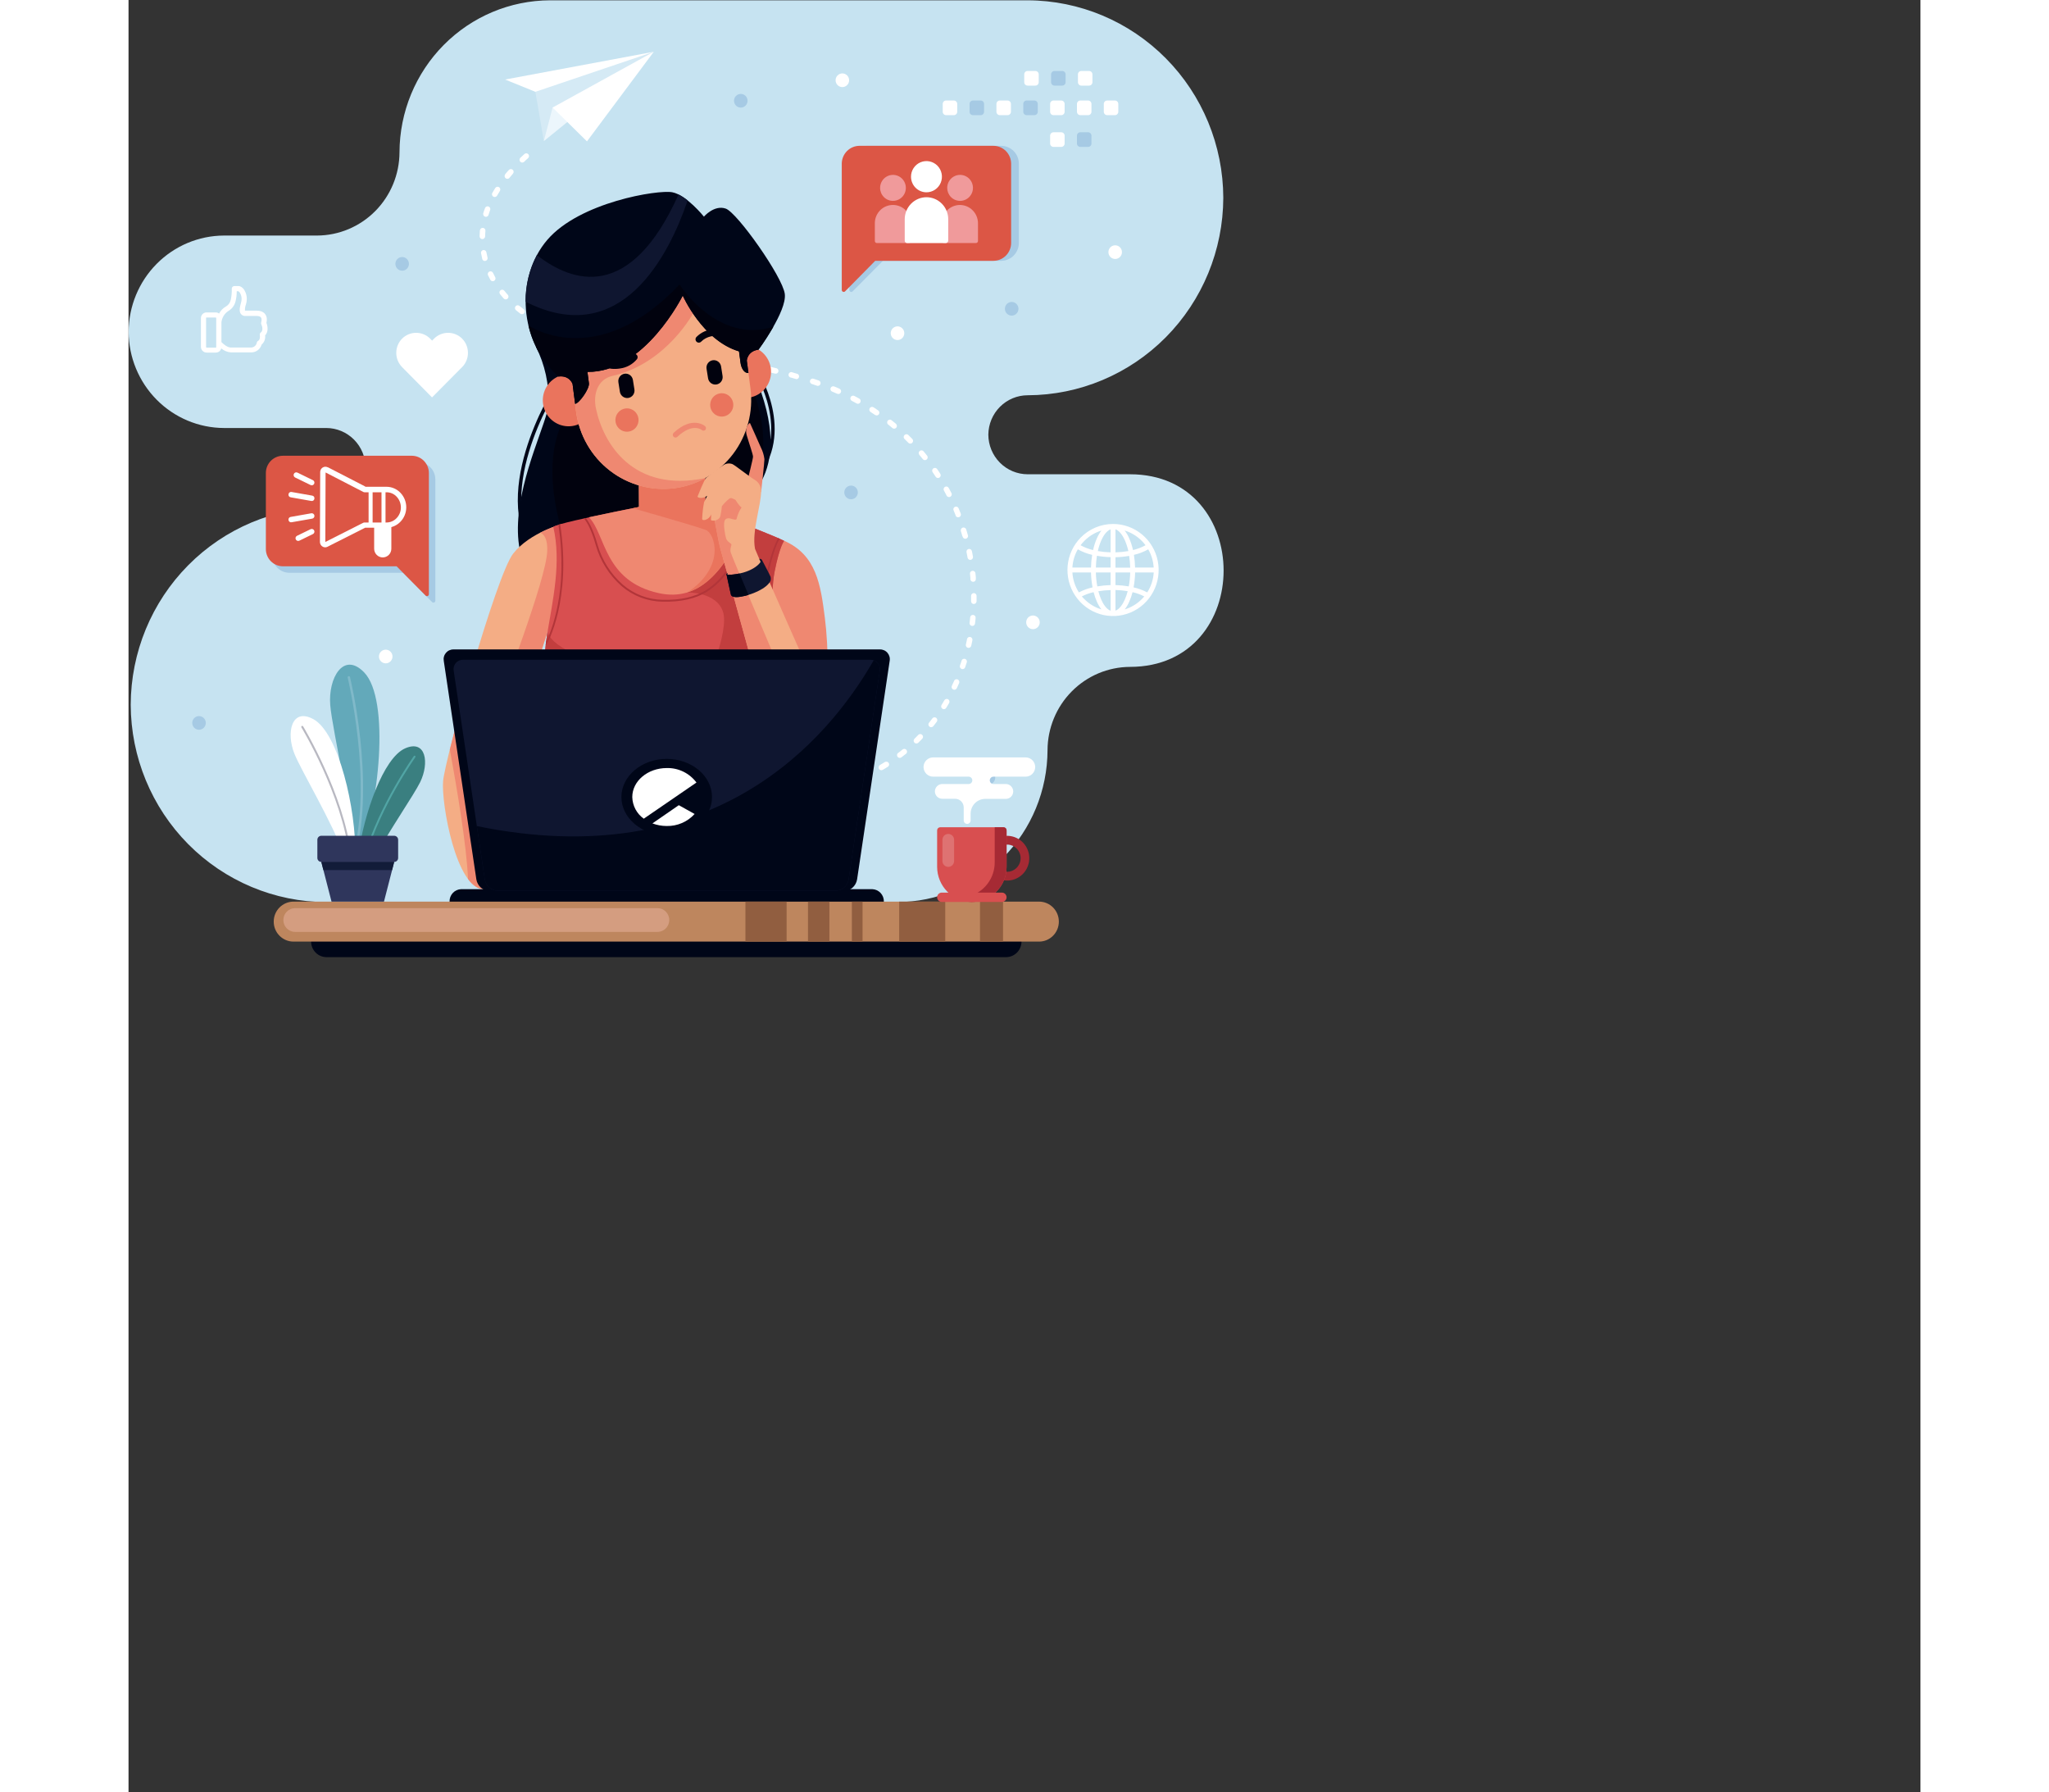 <svg width="550" height="481" viewBox="0 0 900 900 " fill="none" xmlns="http://www.w3.org/2000/svg">
<rect x="0" y="0" width="900" height="900" fill="#333333" stroke="none"/>
<style>
.moveme{
  animation: move 7s cubic-bezier(.36,.07,.19,.97) both infinite;
  transform: translate3d(0, 0, 0);
  backface-visibility: hidden;
  perspective: 1000px;

}
@keyframes move {
  0% {
    transform: translate3d(0px, 0, 0);
  }

  50% {
    transform: translate3d(110px, 0, 0);
  }

  100%{
      transform:translate3d(0px,0,0);
  }

}


</style>

<g id="Faq23 5">
<g clip-path="url(#clip0)">
<path id="BackBlue" fill-rule="evenodd" clip-rule="evenodd" d="M502.97 334.875C492.004 334.923 481.501 339.342 473.747 347.169C465.993 354.995 461.615 365.597 461.568 376.666C461.51 396.893 453.524 416.275 439.354 430.577C425.184 444.88 405.983 452.941 385.944 453H99.339C73.316 452.924 48.38 442.459 29.974 423.891C11.569 405.322 1.188 380.157 1.099 353.89C1.175 327.614 11.549 302.436 29.956 283.856C48.363 265.276 73.307 254.804 99.339 254.728C104.563 254.711 109.568 252.608 113.262 248.88C116.957 245.151 119.039 240.098 119.056 234.825C119.039 229.552 116.957 224.499 113.262 220.771C109.568 217.042 104.563 214.939 99.339 214.922H47.923C35.242 214.871 23.096 209.763 14.129 200.712C5.163 191.662 0.103 179.401 0.052 166.601C0.106 153.803 5.167 141.544 14.133 132.494C23.099 123.444 35.243 118.336 47.923 118.281H94.694C105.661 118.236 116.166 113.819 123.921 105.991C131.675 98.163 136.052 87.56 136.096 76.49C136.154 56.263 144.14 36.881 158.31 22.579C172.479 8.276 191.681 0.215 211.719 0.156H451.592C477.625 0.232 502.57 10.703 520.98 29.283C539.389 47.863 549.766 73.041 549.844 99.318C549.766 125.595 539.389 150.774 520.98 169.353C502.57 187.933 477.625 198.404 451.592 198.48C446.384 198.487 441.388 200.567 437.689 204.268C433.99 207.97 431.887 212.995 431.836 218.252C431.853 223.526 433.936 228.578 437.63 232.307C441.324 236.036 446.329 238.138 451.554 238.155H502.97C565.681 238.129 565.681 334.875 502.97 334.875Z" fill="#C6E3F1"/>
<g id="GirlandSurroundings" class="moveme">
<path id="Vector" fill-rule="evenodd" clip-rule="evenodd" d="M200.687 79.401C200.822 79.28 200.933 79.133 201.012 78.97C201.09 78.806 201.137 78.628 201.148 78.446C201.158 78.264 201.134 78.082 201.075 77.909C201.016 77.737 200.924 77.578 200.804 77.442C200.684 77.306 200.539 77.195 200.376 77.115C200.214 77.035 200.038 76.989 199.858 76.978C199.677 76.967 199.497 76.992 199.326 77.051C199.155 77.111 198.998 77.204 198.863 77.325C198.164 77.951 197.479 78.63 196.806 79.231C196.674 79.356 196.568 79.507 196.494 79.673C196.42 79.84 196.379 80.019 196.374 80.202C196.368 80.384 196.398 80.566 196.463 80.737C196.527 80.907 196.624 81.064 196.748 81.197C196.872 81.33 197.02 81.437 197.185 81.511C197.35 81.586 197.528 81.628 197.709 81.633C197.89 81.639 198.07 81.608 198.239 81.543C198.408 81.478 198.563 81.381 198.695 81.255C199.355 80.629 199.989 79.95 200.687 79.401ZM325.346 397.639C325.06 397.647 324.783 397.744 324.554 397.917C324.325 398.09 324.155 398.331 324.067 398.606C323.979 398.881 323.978 399.177 324.063 399.453C324.148 399.728 324.317 399.971 324.544 400.146C324.793 400.325 325.092 400.421 325.398 400.42H326.537H327.986H328.18C328.483 400.415 328.776 400.309 329.014 400.119C329.252 399.929 329.422 399.665 329.497 399.368C329.572 399.072 329.548 398.758 329.429 398.476C329.311 398.194 329.103 397.96 328.84 397.808C328.606 397.666 328.336 397.598 328.063 397.613H326.485H325.346V397.639ZM336.214 397.038C335.874 397.105 335.57 397.298 335.364 397.58C335.158 397.862 335.065 398.212 335.102 398.56C335.14 398.909 335.305 399.23 335.566 399.461C335.828 399.691 336.165 399.815 336.512 399.807L337.806 399.663L339.332 399.493C339.607 399.457 339.864 399.338 340.07 399.152C340.276 398.966 340.421 398.721 340.487 398.45C340.553 398.178 340.536 397.893 340.438 397.632C340.341 397.371 340.167 397.146 339.94 396.986C339.803 396.881 339.647 396.806 339.48 396.763C339.313 396.72 339.14 396.712 338.97 396.737L337.508 396.907L336.214 397.038ZM346.992 395.445C346.66 395.543 346.376 395.764 346.197 396.063C346.018 396.362 345.957 396.718 346.025 397.061C346.093 397.403 346.286 397.707 346.566 397.914C346.845 398.12 347.191 398.213 347.535 398.174L348.363 398.017L349.657 397.743L350.291 397.599C350.563 397.522 350.805 397.362 350.984 397.142C351.164 396.921 351.272 396.651 351.294 396.366C351.317 396.082 351.253 395.797 351.11 395.551C350.968 395.304 350.754 395.108 350.498 394.988C350.233 394.903 349.948 394.903 349.683 394.988L349.075 395.131L347.781 395.392L346.966 395.549L346.992 395.445ZM357.536 392.833C357.243 392.932 356.992 393.128 356.822 393.389C356.652 393.65 356.574 393.96 356.599 394.271C356.624 394.582 356.752 394.876 356.962 395.105C357.171 395.334 357.451 395.486 357.756 395.536C357.961 395.581 358.173 395.581 358.377 395.536L359.49 395.196L360.667 394.805L361.03 394.687C361.24 394.609 361.43 394.483 361.583 394.317C361.736 394.151 361.848 393.951 361.909 393.734C361.975 393.489 361.973 393.231 361.904 392.987C361.835 392.744 361.701 392.523 361.518 392.35C361.334 392.177 361.108 392.058 360.862 392.005C360.617 391.952 360.362 391.967 360.124 392.049L359.8 392.167L358.649 392.545L357.536 392.885V392.833ZM367.732 389.071C367.567 389.146 367.418 389.253 367.294 389.385C367.17 389.518 367.073 389.674 367.009 389.844C366.945 390.015 366.914 390.196 366.92 390.378C366.925 390.561 366.965 390.74 367.039 390.906C367.113 391.073 367.219 391.223 367.35 391.348C367.482 391.473 367.636 391.571 367.805 391.636C367.974 391.701 368.154 391.731 368.334 391.726C368.515 391.721 368.692 391.68 368.857 391.605L369.789 391.2L370.876 390.704L371.393 390.456C371.649 390.317 371.855 390.102 371.982 389.839C372.11 389.576 372.152 389.279 372.103 388.99C372.055 388.702 371.918 388.436 371.711 388.23C371.505 388.024 371.24 387.889 370.953 387.844C370.701 387.818 370.447 387.858 370.216 387.961L369.724 388.196L368.663 388.68L367.732 389.098V389.071ZM377.435 384.148C377.156 384.304 376.939 384.553 376.821 384.852C376.702 385.151 376.69 385.483 376.786 385.79C376.882 386.097 377.08 386.362 377.347 386.538C377.614 386.715 377.933 386.793 378.25 386.76C378.455 386.732 378.652 386.666 378.832 386.564L379.234 386.329L380.243 385.728L381.226 385.114C381.528 384.971 381.767 384.721 381.9 384.412C382.032 384.102 382.048 383.755 381.945 383.435C381.842 383.114 381.626 382.843 381.339 382.671C381.052 382.5 380.713 382.44 380.385 382.502C380.164 382.517 379.95 382.589 379.764 382.711L378.82 383.299L377.849 383.874L377.435 384.122V384.148ZM386.492 378.088C386.245 378.288 386.073 378.568 386.005 378.881C385.938 379.194 385.979 379.52 386.121 379.806C386.263 380.092 386.499 380.32 386.788 380.452C387.076 380.584 387.401 380.611 387.708 380.53C387.878 380.487 388.037 380.407 388.174 380.295L388.769 379.838L389.662 379.133L390.412 378.585C390.57 378.476 390.703 378.335 390.804 378.172C390.906 378.008 390.972 377.825 391 377.634C391.028 377.444 391.016 377.249 390.966 377.063C390.915 376.877 390.827 376.704 390.707 376.554C390.587 376.404 390.438 376.28 390.268 376.192C390.099 376.103 389.913 376.05 389.723 376.037C389.532 376.024 389.341 376.051 389.161 376.117C388.981 376.182 388.817 376.284 388.678 376.417L387.993 376.965L387.139 377.644L386.531 378.101L386.492 378.088ZM394.733 370.971C394.473 371.229 394.324 371.581 394.32 371.949C394.317 372.318 394.458 372.673 394.714 372.936C394.97 373.199 395.318 373.349 395.684 373.353C396.049 373.357 396.4 373.214 396.661 372.956L397.218 372.407L398.007 371.611L398.628 370.958C398.775 370.809 398.886 370.628 398.953 370.428C399.021 370.229 399.042 370.017 399.016 369.809C398.979 369.549 398.871 369.306 398.704 369.106C398.537 368.906 398.317 368.757 398.07 368.677C397.824 368.597 397.56 368.588 397.308 368.652C397.057 368.716 396.828 368.849 396.648 369.038L396.04 369.652L395.29 370.422L394.733 370.971ZM402.056 362.913C401.898 363.099 401.794 363.326 401.758 363.569C401.721 363.811 401.753 364.059 401.849 364.284C401.937 364.511 402.083 364.711 402.272 364.863C402.461 365.015 402.687 365.114 402.926 365.15C403.165 365.185 403.409 365.157 403.633 365.067C403.858 364.977 404.055 364.828 404.204 364.637L404.605 364.141L405.291 363.266L405.925 362.43C406.079 362.222 406.172 361.975 406.195 361.716C406.217 361.458 406.168 361.198 406.052 360.966C405.937 360.734 405.76 360.539 405.541 360.404C405.322 360.268 405.069 360.196 404.812 360.197C404.602 360.201 404.396 360.253 404.208 360.348C404.02 360.443 403.855 360.578 403.725 360.745L403.104 361.568L402.458 362.404L402.056 362.913ZM408.344 353.993C408.152 354.307 408.091 354.684 408.175 355.043C408.259 355.402 408.48 355.713 408.791 355.907C409.101 356.1 409.475 356.162 409.831 356.077C410.186 355.993 410.494 355.769 410.686 355.456L410.906 355.09L411.475 354.15L412.135 353.027C412.224 352.868 412.282 352.693 412.304 352.512C412.326 352.331 412.313 352.148 412.265 351.972C412.217 351.796 412.135 351.631 412.024 351.488C411.913 351.344 411.775 351.223 411.618 351.133C411.461 351.043 411.287 350.985 411.108 350.963C410.929 350.94 410.747 350.954 410.573 351.002C410.398 351.051 410.235 351.133 410.093 351.245C409.95 351.358 409.831 351.497 409.742 351.656L409.121 352.713L408.564 353.628L408.344 353.993ZM413.52 344.368C413.4 344.616 413.357 344.894 413.396 345.167C413.436 345.439 413.555 345.693 413.74 345.896C413.891 346.067 414.082 346.197 414.295 346.274C414.509 346.352 414.738 346.375 414.962 346.341C415.187 346.308 415.399 346.218 415.581 346.081C415.763 345.945 415.908 345.764 416.004 345.557L416.534 344.407L416.987 343.402L417.168 342.997C417.285 342.712 417.305 342.395 417.225 342.097C417.144 341.799 416.969 341.536 416.725 341.349C416.481 341.163 416.183 341.063 415.876 341.066C415.57 341.069 415.274 341.174 415.033 341.365C414.862 341.503 414.729 341.682 414.645 341.887L414.477 342.279L414.037 343.245L413.52 344.368ZM417.582 334.182C417.492 334.469 417.496 334.778 417.594 335.063C417.692 335.348 417.878 335.593 418.126 335.762C418.373 335.931 418.668 336.015 418.967 336.001C419.265 335.987 419.551 335.875 419.782 335.684C419.978 335.52 420.122 335.302 420.196 335.057L420.519 334.09L420.868 333.046L421.063 332.393C421.114 332.065 421.047 331.729 420.874 331.447C420.701 331.165 420.434 330.955 420.12 330.855C419.807 330.756 419.468 330.773 419.166 330.904C418.864 331.035 418.619 331.271 418.475 331.57L418.281 332.197L417.944 333.215L417.582 334.182ZM420.558 323.63C420.489 323.929 420.52 324.242 420.647 324.521C420.774 324.8 420.989 325.029 421.259 325.171C421.529 325.313 421.837 325.361 422.137 325.306C422.436 325.252 422.709 325.098 422.913 324.87C423.086 324.696 423.203 324.473 423.249 324.23L423.43 323.421L423.663 322.337L423.831 321.475C423.884 321.174 423.838 320.864 423.7 320.592C423.561 320.321 423.339 320.102 423.066 319.97C422.793 319.839 422.485 319.801 422.188 319.862C421.892 319.924 421.624 320.082 421.425 320.312C421.278 320.494 421.176 320.709 421.127 320.939L420.972 321.762L420.739 322.82L420.558 323.63ZM422.421 312.816C422.39 313.077 422.438 313.341 422.558 313.574C422.678 313.807 422.865 313.998 423.094 314.122C423.291 314.239 423.515 314.304 423.744 314.312C423.972 314.319 424.199 314.268 424.404 314.165C424.609 314.061 424.784 313.907 424.915 313.717C425.045 313.527 425.126 313.307 425.151 313.077L425.242 312.385L425.358 311.275L425.449 310.283C425.481 309.915 425.368 309.55 425.134 309.267C424.9 308.985 424.564 308.807 424.2 308.774C423.836 308.741 423.475 308.856 423.194 309.092C422.914 309.328 422.738 309.667 422.706 310.034L422.615 310.988L422.499 312.072L422.421 312.764V312.816ZM423.171 301.872C423.162 302.199 423.267 302.519 423.468 302.776C423.67 303.032 423.955 303.208 424.273 303.272C424.591 303.336 424.922 303.285 425.205 303.126C425.489 302.968 425.708 302.714 425.824 302.408C425.884 302.244 425.919 302.072 425.927 301.898V299.09C425.894 298.745 425.735 298.424 425.48 298.191C425.225 297.957 424.893 297.828 424.549 297.828C424.205 297.828 423.874 297.957 423.619 298.191C423.364 298.424 423.205 298.745 423.171 299.09V301.846V301.872ZM422.822 290.889C422.849 291.169 422.959 291.435 423.138 291.651C423.317 291.867 423.557 292.023 423.825 292.099C424.094 292.175 424.379 292.168 424.643 292.078C424.907 291.988 425.139 291.819 425.306 291.594C425.499 291.321 425.59 290.988 425.565 290.654V289.975L425.462 288.852L425.358 287.859C425.332 287.566 425.209 287.29 425.009 287.076C424.812 286.861 424.553 286.714 424.269 286.656C423.986 286.598 423.691 286.631 423.426 286.75C423.162 286.87 422.942 287.07 422.796 287.323C422.651 287.576 422.587 287.869 422.615 288.16L422.719 289.126L422.822 290.223V290.889ZM421.399 280.01C421.442 280.227 421.535 280.431 421.669 280.606C421.804 280.78 421.977 280.921 422.175 281.016C422.406 281.12 422.66 281.159 422.91 281.128C423.161 281.097 423.398 280.997 423.596 280.84C423.795 280.682 423.947 280.473 424.036 280.235C424.126 279.997 424.149 279.738 424.103 279.488L423.961 278.717L423.754 277.594L423.573 276.732C423.535 276.554 423.463 276.385 423.361 276.234C423.259 276.084 423.129 275.956 422.977 275.856C422.826 275.757 422.656 275.688 422.479 275.655C422.301 275.621 422.119 275.624 421.942 275.661C421.766 275.699 421.598 275.772 421.449 275.875C421.3 275.978 421.173 276.11 421.074 276.262C420.976 276.415 420.908 276.586 420.875 276.765C420.842 276.945 420.844 277.129 420.881 277.307L421.05 278.143L421.257 279.24L421.399 280.01ZM418.915 269.328C418.941 269.527 419.009 269.718 419.116 269.888C419.223 270.058 419.365 270.203 419.532 270.311C419.7 270.42 419.889 270.491 420.086 270.519C420.283 270.546 420.484 270.53 420.675 270.472C420.865 270.413 421.041 270.313 421.189 270.179C421.338 270.045 421.456 269.88 421.534 269.695C421.613 269.51 421.651 269.31 421.646 269.109C421.64 268.908 421.591 268.711 421.502 268.531L421.231 267.578L420.907 266.481L420.713 265.841C420.617 265.545 420.425 265.29 420.169 265.117C419.912 264.944 419.606 264.862 419.298 264.885C418.991 264.907 418.699 265.033 418.471 265.241C418.242 265.45 418.088 265.73 418.035 266.037C417.98 266.251 417.98 266.475 418.035 266.689L418.216 267.29L418.54 268.374L418.811 269.328H418.915ZM415.396 258.88C415.472 259.092 415.602 259.28 415.772 259.427C415.942 259.573 416.147 259.673 416.366 259.716C416.611 259.775 416.868 259.765 417.108 259.687C417.348 259.609 417.562 259.466 417.727 259.273C417.891 259.079 418 258.844 418.041 258.593C418.081 258.342 418.052 258.084 417.957 257.848L417.466 256.634L417.026 255.563L416.896 255.236C416.792 254.997 416.624 254.792 416.41 254.644C416.196 254.497 415.945 254.413 415.687 254.402C415.428 254.391 415.171 254.454 414.946 254.583C414.721 254.712 414.536 254.902 414.412 255.132C414.323 255.321 414.276 255.529 414.276 255.739C414.276 255.949 414.323 256.157 414.412 256.346L414.542 256.647L414.969 257.691L415.447 258.88H415.396ZM410.88 248.902C411.03 249.169 411.263 249.378 411.542 249.498C411.821 249.617 412.132 249.641 412.426 249.566C412.72 249.49 412.981 249.319 413.169 249.079C413.358 248.838 413.463 248.542 413.468 248.236C413.461 248.018 413.408 247.805 413.313 247.609L413.041 247.1L412.498 246.055L411.993 245.128C411.918 244.951 411.807 244.793 411.668 244.662C411.529 244.531 411.365 244.43 411.185 244.367C411.005 244.303 410.815 244.279 410.625 244.294C410.435 244.309 410.251 244.363 410.083 244.454C409.916 244.545 409.769 244.671 409.651 244.822C409.534 244.973 409.45 245.148 409.403 245.334C409.356 245.52 409.349 245.714 409.38 245.903C409.412 246.093 409.482 246.273 409.586 246.434L410.078 247.335L410.609 248.354L410.867 248.863L410.88 248.902ZM405.394 239.421C405.495 239.573 405.624 239.703 405.774 239.805C405.924 239.906 406.092 239.977 406.27 240.013C406.447 240.048 406.629 240.048 406.807 240.013C406.984 239.978 407.152 239.907 407.303 239.806C407.453 239.705 407.582 239.575 407.683 239.423C407.783 239.272 407.854 239.102 407.889 238.923C407.924 238.744 407.925 238.56 407.889 238.381C407.854 238.202 407.785 238.032 407.685 237.88L407.063 236.913L406.391 235.921L406.132 235.555C405.978 235.328 405.76 235.154 405.506 235.053C405.252 234.953 404.974 234.932 404.709 234.994C404.487 235.042 404.281 235.145 404.108 235.294C403.935 235.443 403.802 235.633 403.72 235.846C403.638 236.06 403.61 236.29 403.638 236.518C403.666 236.745 403.749 236.962 403.881 237.149L404.127 237.501L404.773 238.468L405.394 239.421ZM398.925 230.553C399.12 230.791 399.386 230.957 399.683 231.026C399.98 231.094 400.291 231.062 400.569 230.934C400.846 230.806 401.074 230.59 401.216 230.318C401.359 230.046 401.409 229.734 401.358 229.43C401.312 229.195 401.21 228.976 401.06 228.79L400.607 228.216L399.831 227.275L399.288 226.622C399.11 226.417 398.876 226.269 398.616 226.196C398.356 226.123 398.08 226.129 397.823 226.212C397.566 226.296 397.338 226.453 397.169 226.665C396.999 226.877 396.895 227.135 396.868 227.406C396.848 227.589 396.866 227.775 396.922 227.95C396.978 228.126 397.07 228.288 397.192 228.425L397.722 229.065L398.473 229.979L398.925 230.553ZM391.68 222.365C391.894 222.575 392.169 222.709 392.464 222.748C392.76 222.787 393.06 222.729 393.32 222.583C393.58 222.436 393.786 222.208 393.908 221.934C394.03 221.659 394.061 221.353 393.996 221.059C393.936 220.812 393.811 220.587 393.634 220.406L393.271 220.04L392.392 219.165L391.654 218.434C391.439 218.23 391.166 218.101 390.873 218.065C390.581 218.029 390.285 218.088 390.028 218.234C389.771 218.38 389.567 218.604 389.445 218.875C389.323 219.146 389.29 219.449 389.351 219.74C389.412 220.004 389.547 220.244 389.739 220.432L390.464 221.137L391.318 221.986L391.68 222.365ZM383.658 214.947C383.869 215.12 384.126 215.226 384.396 215.252C384.666 215.279 384.937 215.225 385.177 215.097C385.417 214.969 385.614 214.773 385.744 214.532C385.875 214.292 385.932 214.019 385.91 213.746C385.892 213.561 385.838 213.382 385.751 213.218C385.665 213.055 385.547 212.91 385.405 212.792L384.991 212.44L384.008 211.643L383.244 211.029C383.056 210.866 382.826 210.761 382.581 210.726C382.335 210.692 382.085 210.729 381.86 210.833C381.638 210.926 381.443 211.077 381.297 211.269C381.15 211.462 381.057 211.69 381.025 211.931C380.994 212.172 381.026 212.417 381.118 212.642C381.21 212.866 381.359 213.062 381.549 213.21L382.287 213.798L383.244 214.595L383.658 214.947ZM374.964 208.339C375.197 208.511 375.478 208.604 375.766 208.604C376.055 208.604 376.336 208.511 376.568 208.339C376.743 208.205 376.883 208.031 376.977 207.83C377.071 207.63 377.116 207.41 377.109 207.189C377.101 206.968 377.041 206.751 376.934 206.558C376.826 206.365 376.674 206.201 376.491 206.08L375.753 205.583L374.666 204.852L374.175 204.539C373.924 204.375 373.626 204.299 373.328 204.321C373.03 204.344 372.748 204.464 372.524 204.664C372.3 204.863 372.146 205.131 372.087 205.427C372.028 205.723 372.066 206.03 372.195 206.302C372.309 206.536 372.483 206.735 372.7 206.876L373.166 207.19L374.227 207.895L374.964 208.391V208.339ZM365.674 202.593C365.971 202.758 366.317 202.806 366.646 202.729C366.976 202.652 367.266 202.454 367.46 202.175C367.572 202.015 367.649 201.833 367.687 201.641C367.725 201.45 367.722 201.252 367.679 201.061C367.637 200.87 367.555 200.691 367.439 200.534C367.323 200.377 367.176 200.246 367.007 200.151L366.748 200.02L365.571 199.367L364.549 198.832C364.293 198.695 364.001 198.643 363.715 198.684C363.428 198.724 363.162 198.856 362.953 199.059C362.745 199.261 362.606 199.526 362.556 199.813C362.505 200.101 362.546 200.397 362.673 200.66C362.798 200.933 363.013 201.155 363.281 201.287L364.277 201.822L365.429 202.449L365.674 202.593ZM355.919 197.708C356.085 197.791 356.266 197.838 356.451 197.848C356.636 197.858 356.821 197.83 356.994 197.765C357.168 197.701 357.327 197.602 357.462 197.474C357.597 197.346 357.705 197.192 357.779 197.021C357.853 196.85 357.893 196.665 357.894 196.479C357.896 196.292 357.86 196.107 357.789 195.934C357.718 195.762 357.613 195.605 357.481 195.475C357.349 195.344 357.191 195.242 357.019 195.175L355.725 194.587L354.431 194.065C354.165 193.957 353.872 193.935 353.593 194.002C353.314 194.07 353.062 194.223 352.873 194.441C352.684 194.659 352.567 194.931 352.538 195.219C352.509 195.508 352.569 195.798 352.71 196.05C352.858 196.313 353.091 196.516 353.37 196.624L354.586 197.147L355.88 197.708H355.919ZM345.763 193.699C346.03 193.789 346.319 193.795 346.59 193.715C346.861 193.635 347.101 193.474 347.279 193.252C347.456 193.03 347.562 192.759 347.582 192.475C347.603 192.191 347.537 191.907 347.393 191.662C347.225 191.385 346.97 191.173 346.668 191.061L346.461 190.996L344.029 190.173C343.771 190.092 343.495 190.089 343.235 190.164C342.976 190.239 342.744 190.39 342.567 190.597C342.391 190.804 342.279 191.058 342.245 191.328C342.21 191.599 342.255 191.874 342.373 192.119C342.451 192.285 342.563 192.432 342.701 192.551C342.839 192.671 343.001 192.759 343.175 192.811L345.569 193.621L345.763 193.699ZM335.322 190.395C335.634 190.414 335.944 190.325 336.2 190.144C336.456 189.962 336.644 189.699 336.732 189.396C336.821 189.092 336.805 188.768 336.688 188.475C336.57 188.182 336.358 187.938 336.085 187.783L333.484 186.999C333.303 186.906 333.104 186.853 332.901 186.847C332.697 186.84 332.495 186.88 332.309 186.962C332.122 187.044 331.956 187.167 331.823 187.322C331.689 187.477 331.591 187.66 331.537 187.857C331.482 188.055 331.471 188.263 331.506 188.465C331.54 188.667 331.619 188.86 331.736 189.027C331.853 189.195 332.005 189.335 332.183 189.436C332.36 189.537 332.557 189.597 332.76 189.611L335.347 190.356L335.322 190.395ZM324.725 187.6C325.024 187.675 325.34 187.647 325.621 187.519C325.902 187.391 326.132 187.171 326.274 186.895C326.416 186.619 326.462 186.302 326.404 185.997C326.346 185.691 326.187 185.414 325.954 185.21C325.787 185.055 325.581 184.947 325.359 184.897C324.505 184.74 323.535 184.453 322.668 184.257C322.395 184.191 322.108 184.211 321.846 184.315C321.584 184.419 321.361 184.602 321.205 184.839C321.05 185.075 320.971 185.354 320.978 185.638C320.985 185.922 321.078 186.196 321.245 186.425C321.434 186.701 321.721 186.893 322.047 186.96C322.914 187.169 323.871 187.444 324.725 187.6ZM314.077 185.302C314.358 185.352 314.648 185.314 314.907 185.192C315.166 185.07 315.38 184.87 315.522 184.619C315.664 184.369 315.725 184.081 315.698 183.794C315.671 183.507 315.557 183.235 315.371 183.016C315.176 182.783 314.906 182.626 314.608 182.572L311.891 182.037C311.593 181.984 311.286 182.03 311.016 182.17C310.747 182.309 310.531 182.534 310.4 182.81C310.27 183.085 310.232 183.396 310.293 183.695C310.354 183.995 310.511 184.265 310.739 184.466C310.923 184.625 311.147 184.729 311.386 184.766L314.077 185.302ZM303.274 183.317C303.563 183.36 303.858 183.311 304.117 183.175C304.377 183.039 304.587 182.823 304.717 182.56C304.848 182.296 304.893 181.997 304.845 181.706C304.797 181.415 304.659 181.147 304.451 180.94C304.25 180.75 303.998 180.623 303.727 180.574L300.997 180.13C300.664 180.045 300.312 180.087 300.009 180.249C299.706 180.411 299.473 180.68 299.355 181.005C299.238 181.331 299.244 181.688 299.373 182.009C299.501 182.33 299.744 182.591 300.052 182.742C300.211 182.84 300.387 182.906 300.57 182.938L303.274 183.369V183.317ZM292.419 181.684C292.598 181.708 292.78 181.696 292.955 181.649C293.13 181.602 293.293 181.521 293.437 181.41C293.58 181.299 293.701 181.161 293.792 181.003C293.882 180.845 293.941 180.67 293.965 180.489C293.989 180.308 293.977 180.124 293.93 179.948C293.884 179.772 293.803 179.606 293.693 179.461C293.583 179.317 293.446 179.195 293.29 179.103C293.133 179.012 292.96 178.953 292.781 178.929L290.051 178.563C289.749 178.52 289.442 178.58 289.178 178.733C288.914 178.886 288.708 179.124 288.592 179.408C288.476 179.693 288.458 180.008 288.539 180.304C288.621 180.6 288.798 180.861 289.042 181.044C289.232 181.196 289.461 181.291 289.702 181.319L292.419 181.684ZM281.512 180.378C281.7 180.415 281.894 180.412 282.08 180.37C282.267 180.327 282.444 180.246 282.598 180.131C282.752 180.017 282.881 179.871 282.976 179.703C283.072 179.535 283.132 179.35 283.153 179.157C283.173 178.965 283.154 178.771 283.096 178.586C283.039 178.402 282.944 178.231 282.818 178.086C282.691 177.94 282.537 177.823 282.363 177.741C282.189 177.659 282.001 177.614 281.809 177.61L279.067 177.309C278.774 177.283 278.481 177.351 278.229 177.504C277.977 177.656 277.78 177.886 277.666 178.16C277.552 178.433 277.528 178.736 277.596 179.024C277.664 179.313 277.821 179.572 278.044 179.764C278.251 179.945 278.509 180.055 278.782 180.078L281.512 180.378ZM270.579 179.294C270.873 179.318 271.166 179.247 271.417 179.092C271.667 178.936 271.862 178.704 271.974 178.429C272.085 178.154 272.106 177.85 272.034 177.562C271.963 177.273 271.802 177.016 271.575 176.826C271.36 176.651 271.1 176.542 270.825 176.513L268.069 176.278C267.78 176.258 267.492 176.329 267.244 176.481C266.996 176.633 266.801 176.858 266.685 177.126C266.6 177.33 266.565 177.551 266.581 177.771C266.597 177.991 266.665 178.204 266.779 178.393C266.892 178.581 267.049 178.74 267.235 178.856C267.421 178.972 267.631 179.041 267.849 179.059C268.755 179.125 269.673 179.203 270.579 179.294ZM259.582 178.302C259.909 178.367 260.249 178.312 260.538 178.145C260.828 177.978 261.048 177.711 261.158 177.393C261.269 177.075 261.261 176.728 261.138 176.415C261.015 176.102 260.784 175.844 260.487 175.69C260.303 175.572 260.096 175.496 259.879 175.468C258.974 175.376 258.055 175.272 257.149 175.154C256.901 175.128 256.651 175.169 256.424 175.272C256.197 175.375 256.001 175.537 255.856 175.742C255.72 175.94 255.638 176.17 255.616 176.409C255.594 176.648 255.634 176.889 255.732 177.109C255.829 177.328 255.981 177.518 256.173 177.661C256.365 177.803 256.59 177.894 256.826 177.923L259.582 178.236V178.302ZM248.584 176.852C248.842 176.892 249.105 176.858 249.344 176.753C249.583 176.648 249.788 176.478 249.935 176.261C250.083 176.044 250.166 175.79 250.177 175.527C250.187 175.264 250.124 175.004 249.995 174.776C249.891 174.598 249.751 174.446 249.583 174.329C249.416 174.211 249.225 174.132 249.024 174.097C248.119 173.953 247.213 173.822 246.32 173.653C245.975 173.621 245.63 173.722 245.355 173.935C245.079 174.147 244.893 174.457 244.833 174.802C244.772 175.147 244.843 175.502 245.03 175.797C245.216 176.092 245.506 176.305 245.841 176.395C246.747 176.565 247.679 176.708 248.584 176.852ZM237.742 174.71C238.019 174.759 238.303 174.722 238.558 174.602C238.812 174.483 239.024 174.288 239.165 174.043C239.306 173.798 239.37 173.515 239.346 173.233C239.323 172.951 239.215 172.682 239.036 172.464C238.848 172.223 238.583 172.057 238.286 171.994C237.393 171.798 236.5 171.602 235.62 171.38C235.272 171.317 234.912 171.391 234.616 171.587C234.32 171.783 234.109 172.087 234.028 172.435C233.947 172.783 234.001 173.15 234.179 173.459C234.357 173.768 234.646 173.996 234.986 174.097L237.69 174.71H237.742ZM226.965 171.929C227.246 172.018 227.548 172.013 227.827 171.915C228.105 171.817 228.345 171.631 228.51 171.385C228.676 171.139 228.758 170.845 228.746 170.548C228.733 170.251 228.626 169.966 228.44 169.735C228.268 169.506 228.027 169.341 227.754 169.264C226.887 169.003 226.02 168.742 225.166 168.455C224.887 168.366 224.587 168.368 224.309 168.462C224.032 168.556 223.791 168.737 223.621 168.978C223.451 169.219 223.362 169.508 223.365 169.803C223.368 170.099 223.465 170.386 223.64 170.623C223.818 170.846 224.056 171.014 224.325 171.106C225.205 171.393 226.098 171.667 226.913 171.929H226.965ZM216.394 168.324C216.564 168.393 216.746 168.427 216.929 168.425C217.112 168.422 217.292 168.384 217.461 168.311C217.629 168.238 217.781 168.133 217.909 168.001C218.037 167.868 218.138 167.712 218.206 167.541C218.274 167.369 218.307 167.186 218.305 167.001C218.303 166.816 218.265 166.634 218.193 166.464C218.12 166.294 218.016 166.141 217.885 166.012C217.754 165.883 217.599 165.781 217.429 165.712C216.567 165.373 215.704 165.02 214.842 164.654C214.551 164.523 214.225 164.497 213.918 164.582C213.611 164.667 213.343 164.856 213.159 165.119C212.976 165.381 212.888 165.7 212.912 166.02C212.936 166.341 213.069 166.643 213.289 166.875C213.417 167.022 213.576 167.138 213.755 167.214C214.609 167.58 215.476 167.945 216.342 168.285L216.394 168.324ZM206.264 163.584C206.463 163.689 206.685 163.744 206.911 163.744C207.136 163.744 207.358 163.689 207.557 163.584C207.787 163.473 207.981 163.301 208.12 163.087C208.259 162.872 208.336 162.623 208.344 162.367C208.353 162.111 208.291 161.857 208.165 161.634C208.04 161.411 207.857 161.227 207.635 161.102C206.833 160.671 206.044 160.214 205.267 159.796C205.111 159.686 204.933 159.61 204.746 159.572C204.559 159.535 204.366 159.537 204.18 159.578C203.993 159.619 203.817 159.699 203.663 159.812C203.508 159.925 203.379 160.069 203.282 160.235C203.186 160.402 203.124 160.586 203.101 160.777C203.079 160.969 203.096 161.163 203.151 161.347C203.206 161.531 203.299 161.702 203.422 161.849C203.546 161.996 203.699 162.115 203.87 162.199C204.672 162.669 205.5 163.126 206.315 163.584H206.264ZM196.806 157.511C197.042 157.685 197.326 157.779 197.618 157.779C197.91 157.78 198.195 157.688 198.432 157.515C198.669 157.343 198.845 157.099 198.937 156.819C199.028 156.539 199.03 156.237 198.941 155.957C198.847 155.693 198.681 155.462 198.462 155.291C197.737 154.742 197.039 154.181 196.34 153.606C196.129 153.432 195.871 153.326 195.6 153.3C195.328 153.273 195.055 153.328 194.815 153.458C194.574 153.588 194.377 153.786 194.248 154.029C194.119 154.271 194.064 154.547 194.089 154.821C194.102 155.004 194.154 155.183 194.241 155.345C194.328 155.507 194.448 155.649 194.593 155.761C195.318 156.362 196.055 156.936 196.806 157.511ZM188.435 149.897C188.641 150.118 188.912 150.266 189.208 150.318C189.505 150.37 189.81 150.323 190.077 150.184C190.345 150.045 190.56 149.823 190.691 149.549C190.822 149.276 190.861 148.967 190.803 148.669C190.756 148.43 190.644 148.208 190.479 148.03C189.884 147.363 189.302 146.724 188.732 145.979C188.503 145.693 188.17 145.512 187.807 145.474C187.444 145.436 187.081 145.545 186.798 145.777C186.515 146.009 186.335 146.345 186.297 146.711C186.26 147.077 186.368 147.443 186.598 147.729C187.193 148.474 187.801 149.192 188.435 149.897ZM181.811 140.638C182.007 140.912 182.295 141.105 182.621 141.181C182.947 141.257 183.29 141.211 183.585 141.051C183.881 140.892 184.109 140.63 184.227 140.314C184.346 139.997 184.347 139.649 184.23 139.332C183.803 138.548 183.389 137.752 183.014 136.942C182.841 136.636 182.561 136.407 182.228 136.3C181.896 136.194 181.535 136.218 181.22 136.368C180.904 136.519 180.657 136.784 180.526 137.11C180.396 137.437 180.392 137.801 180.517 138.13C180.918 138.992 181.358 139.841 181.811 140.677V140.638ZM177.632 129.994C177.688 130.212 177.795 130.413 177.943 130.581C178.092 130.749 178.278 130.879 178.485 130.961C178.72 131.047 178.974 131.069 179.219 131.022C179.465 130.975 179.694 130.862 179.881 130.694C180.068 130.527 180.206 130.311 180.282 130.071C180.358 129.83 180.367 129.574 180.31 129.328C180.09 128.453 179.909 127.578 179.74 126.716C179.691 126.403 179.537 126.117 179.304 125.905C179.07 125.693 178.772 125.568 178.459 125.552C178.146 125.535 177.836 125.627 177.582 125.813C177.328 125.999 177.144 126.267 177.062 126.572C177.017 126.779 177.017 126.993 177.062 127.199C177.231 128.14 177.425 129.067 177.657 130.007L177.632 129.994ZM176.338 118.606C176.322 118.922 176.414 119.233 176.598 119.489C176.782 119.745 177.048 119.929 177.35 120.011C177.652 120.094 177.973 120.069 178.26 119.942C178.547 119.814 178.781 119.592 178.925 119.311C179.04 119.117 179.102 118.897 179.107 118.671C179.107 117.783 179.171 116.882 179.249 115.994C179.29 115.671 179.218 115.344 179.046 115.069C178.873 114.793 178.611 114.588 178.304 114.487C177.997 114.386 177.665 114.397 177.365 114.517C177.065 114.637 176.816 114.86 176.661 115.145C176.56 115.327 176.494 115.526 176.467 115.733C176.39 116.686 176.338 117.653 176.325 118.606H176.338ZM178.149 107.283C178.098 107.611 178.164 107.947 178.337 108.229C178.51 108.511 178.778 108.721 179.092 108.821C179.405 108.92 179.744 108.903 180.046 108.772C180.348 108.641 180.593 108.404 180.737 108.106C180.996 107.296 181.28 106.343 181.604 105.494C181.714 105.237 181.74 104.951 181.677 104.679C181.614 104.406 181.466 104.161 181.254 103.979C181.09 103.826 180.89 103.715 180.673 103.657C180.457 103.599 180.229 103.596 180.011 103.648C179.792 103.699 179.59 103.804 179.421 103.953C179.252 104.102 179.122 104.29 179.042 104.502C178.693 105.39 178.395 106.317 178.11 107.218L178.149 107.283ZM182.729 96.836C182.59 97.075 182.525 97.352 182.544 97.629C182.562 97.906 182.663 98.171 182.833 98.39C182.972 98.567 183.152 98.708 183.358 98.8C183.563 98.892 183.788 98.932 184.012 98.916C184.236 98.901 184.453 98.831 184.645 98.712C184.836 98.593 184.996 98.428 185.11 98.233C185.563 97.45 186.028 96.666 186.507 95.908C186.605 95.755 186.672 95.584 186.704 95.404C186.736 95.224 186.732 95.04 186.694 94.862C186.656 94.684 186.583 94.515 186.48 94.365C186.377 94.215 186.245 94.087 186.093 93.989C185.941 93.89 185.771 93.823 185.593 93.79C185.415 93.758 185.233 93.761 185.056 93.8C184.88 93.839 184.713 93.912 184.564 94.016C184.416 94.121 184.289 94.253 184.191 94.407C183.687 95.203 183.195 96.013 182.729 96.836ZM189.198 87.537C189.029 87.746 188.923 88 188.895 88.269C188.866 88.537 188.917 88.808 189.039 89.049C189.161 89.289 189.351 89.487 189.584 89.62C189.816 89.753 190.083 89.814 190.35 89.796C190.537 89.79 190.722 89.742 190.889 89.656C191.057 89.571 191.204 89.449 191.32 89.3C191.889 88.595 192.485 87.903 193.067 87.211C193.271 86.98 193.393 86.687 193.413 86.378C193.433 86.07 193.35 85.763 193.177 85.508C193.005 85.252 192.752 85.062 192.46 84.969C192.168 84.875 191.853 84.883 191.566 84.991C191.346 85.063 191.153 85.2 191.01 85.382C190.363 86.048 189.755 86.754 189.172 87.485L189.198 87.537Z" fill="white"/>
<path id="Vector_2" fill-rule="evenodd" clip-rule="evenodd" d="M213.639 194.665C213.699 194.567 213.779 194.482 213.872 194.415C213.966 194.348 214.071 194.3 214.183 194.274C214.295 194.249 214.411 194.246 214.524 194.266C214.637 194.286 214.745 194.329 214.842 194.391C215.037 194.52 215.174 194.72 215.225 194.949C215.276 195.178 215.236 195.419 215.113 195.619C215.01 195.775 180.413 250.038 207.739 281.669C207.889 281.845 207.965 282.073 207.951 282.305C207.936 282.537 207.832 282.754 207.661 282.909C207.576 282.986 207.476 283.045 207.367 283.083C207.259 283.12 207.145 283.136 207.03 283.129C206.916 283.122 206.804 283.091 206.702 283.04C206.599 282.989 206.507 282.918 206.432 282.831C178.227 250.195 213.535 194.822 213.639 194.665Z" fill="#000618"/>
<path id="Vector_3" fill-rule="evenodd" clip-rule="evenodd" d="M314.53 187.104C314.468 187.006 314.426 186.897 314.406 186.783C314.386 186.669 314.389 186.552 314.414 186.439C314.44 186.326 314.487 186.22 314.553 186.125C314.62 186.031 314.704 185.951 314.802 185.889C314.999 185.768 315.236 185.73 315.462 185.784C315.687 185.837 315.882 185.979 316.005 186.177C316.005 186.255 335.826 217.219 314.983 241.027C314.829 241.2 314.614 241.305 314.384 241.32C314.154 241.334 313.928 241.257 313.754 241.106C313.667 241.029 313.597 240.937 313.546 240.833C313.496 240.73 313.466 240.617 313.459 240.502C313.451 240.386 313.467 240.271 313.504 240.161C313.542 240.052 313.6 239.951 313.676 239.865C333.64 217.063 314.582 187.195 314.53 187.104Z" fill="#000618"/>
<path id="Vector_4" fill-rule="evenodd" clip-rule="evenodd" d="M219.228 158.02L204.646 174.201C209.13 183.11 211.294 193.024 210.934 203.01C210.236 219.361 155.637 309.969 256.515 309.499C357.394 309.029 301.256 256.503 301.256 256.503C301.256 256.503 334.532 245.624 317.739 197.003C300.945 148.382 219.228 158.02 219.228 158.02Z" fill="#000618"/>
<path id="Vector_5" fill-rule="evenodd" clip-rule="evenodd" d="M302.187 257.417C301.605 256.829 301.255 256.503 301.255 256.503C302.296 256.146 303.308 255.71 304.283 255.197C307.453 251.603 310.335 247.76 312.9 243.704C326.653 222.13 312.02 192.445 312.02 192.445L304.257 190.094C304.257 190.094 288.731 184.492 284.591 183.094C280.451 181.697 232.308 184.727 218.607 210.65C204.905 236.574 220.159 274.146 220.159 274.146C220.159 274.146 276.906 272.305 280.14 272.07C282.586 271.848 291.914 268.178 302.187 257.417Z" fill="#01020E"/>
<path id="Vector_6" fill-rule="evenodd" clip-rule="evenodd" d="M329.318 271.561C345.517 278.691 347.626 293.657 349.735 310.295C351.598 325.053 352.18 347.333 348.337 381.157C344.495 414.982 283.22 336.532 283.22 336.532L329.318 271.561Z" fill="#EF8871"/>
<path id="Vector_7" fill-rule="evenodd" clip-rule="evenodd" d="M234.016 271.116L218.335 262.993C218.335 262.993 201.722 267.159 193.209 277.96C184.696 288.76 158.962 380.948 157.992 392.231C157.021 403.515 164.59 446.481 178.434 446.481C192.278 446.481 199.135 352.53 199.135 352.53L210.443 317.269L234.016 271.116Z" fill="#F4AD85"/>
<path id="Vector_8" fill-rule="evenodd" clip-rule="evenodd" d="M234.016 271.116L218.335 262.993C214.372 264.088 210.528 265.58 206.859 267.447C208.89 268.439 210.482 270.973 210.3 276.588C209.809 291.306 187.581 347.463 182.729 363.161C177.877 378.858 173.97 388.17 173.97 388.17L163.853 366.739C162.934 370.2 162.106 373.452 161.368 376.403C165.159 397.011 169.869 425.246 170.503 441.401C172.857 444.535 175.497 446.468 178.434 446.468C192.278 446.468 199.135 352.517 199.135 352.517L210.443 317.256L234.016 271.116Z" fill="#EF8871"/>
<path id="Vector_9" fill-rule="evenodd" clip-rule="evenodd" d="M275.716 250.848C275.716 250.848 317.519 265.892 329.318 271.56C329.318 271.56 327.067 273.937 324.518 286.866C321.969 299.795 324.518 318.745 321.853 337.394C319.925 350.858 310.881 418.991 306.017 455.754L202.977 447.369C202.977 445.724 202.887 443.752 202.783 441.519C211.258 448.179 219.357 448.466 214.337 429.047C205.591 395.196 207.299 336.323 210.21 318.693C213.121 301.062 217.468 282.452 213.341 264.547C216.11 262.027 275.716 250.848 275.716 250.848Z" fill="#D84F50"/>
<path id="Vector_10" fill-rule="evenodd" clip-rule="evenodd" d="M303.17 261.047C313.624 264.965 324.247 269.17 329.318 271.613C329.318 271.613 327.067 273.989 324.518 286.919C321.969 299.848 324.518 318.797 321.853 337.446C321.465 340.137 320.792 345.021 319.925 351.42C296.637 355.077 227.883 363.03 211.374 361.554C210.192 361.443 209.017 361.264 207.855 361.019C207.855 342.644 208.916 326.607 210.21 318.745L210.443 317.439C216.265 334.782 289.598 344.486 289.598 344.486C289.598 344.486 301.76 317.334 298.59 307.279C295.42 297.223 280.852 297.51 280.852 297.51L281.227 288.525C281.227 288.525 295.809 268.596 299.341 262.536C299.742 261.661 301.139 261.204 303.17 261.047Z" fill="#C23E3E"/>
<path id="Vector_11" fill-rule="evenodd" clip-rule="evenodd" d="M309.096 263.254L309.95 263.581C308.1 271.142 305.603 280.023 302.187 285.247C299.146 290.194 295.004 294.357 290.09 297.405C284.772 300.514 277.838 302.368 268.095 302.12C260.573 301.992 253.331 299.221 247.614 294.284C241.43 288.833 236.937 281.695 234.676 273.728C232.011 264.325 229.501 261.191 228.634 260.342L229.656 260.107C230.846 261.53 233.188 265.135 235.556 273.467C237.779 281.265 242.187 288.249 248.248 293.579C253.812 298.375 260.857 301.067 268.173 301.193C277.669 301.428 284.449 299.612 289.624 296.596C294.419 293.614 298.459 289.545 301.424 284.711C304.839 279.579 307.298 270.751 309.187 263.241L309.096 263.254ZM326.265 270.189L327.028 270.529C325.01 274.12 322.176 281.668 319.576 297.471C316.458 316.407 320.029 324.896 322.772 328.54C322.772 328.97 322.707 329.415 322.668 329.845C319.744 326.476 315.293 317.778 318.67 297.314C321.258 281.799 324.117 274.042 326.265 270.189ZM209.511 323.956C209.511 323.368 209.641 322.793 209.705 322.245C212.06 317.582 221 297.053 215.903 263.476L216.795 263.215C222.656 301.545 210.249 323.172 209.964 323.668C209.938 323.718 209.903 323.762 209.861 323.799C209.814 323.844 209.76 323.879 209.699 323.901C209.639 323.923 209.575 323.933 209.511 323.929V323.956Z" fill="#B23539"/>
<path id="Vector_12" fill-rule="evenodd" clip-rule="evenodd" d="M272.468 205.714H272.792C277.169 205.665 281.387 207.372 284.519 210.46C287.651 213.547 289.44 217.764 289.495 222.182L289.702 255.954C295.77 258.201 303.028 260.904 309.834 263.529C299.134 286.854 286.545 302.264 266.348 297.85C238.713 291.803 239.696 268.387 231.273 259.742C239.127 258.031 248.352 256.15 256.347 254.583L256.153 222.548C256.125 218.138 257.824 213.895 260.879 210.742C263.935 207.59 268.1 205.783 272.468 205.714Z" fill="#EF8871"/>
<path id="Vector_13" fill-rule="evenodd" clip-rule="evenodd" d="M288.46 216.553C289.125 218.354 289.471 220.259 289.482 222.182L289.689 255.954C295.757 258.2 303.015 260.904 309.821 263.529C301.941 280.676 293.001 293.566 280.852 297.405C300.259 284.215 294.269 267.93 290.142 266.206C286.014 264.482 253.268 255.21 253.268 255.21L256.399 254.596L256.205 222.56C256.189 220.096 256.712 217.659 257.736 215.421C258.76 213.184 260.261 211.203 262.131 209.618C270.825 209.54 279.532 212.269 288.46 216.553Z" fill="#EA745D"/>
<path id="Vector_14" fill-rule="evenodd" clip-rule="evenodd" d="M309.795 173.718C310.118 173.718 310.429 173.718 310.752 173.718C313.681 173.941 316.448 175.164 318.597 177.186C320.746 179.207 322.15 181.906 322.577 184.84C323.005 187.774 322.43 190.767 320.949 193.327C319.467 195.887 317.167 197.862 314.425 198.928C311.684 199.993 308.665 200.085 305.865 199.189C303.065 198.292 300.651 196.461 299.019 193.995C297.387 191.53 296.635 188.577 296.886 185.623C297.137 182.669 298.377 179.889 300.402 177.74C300.583 181.593 301.799 186.229 306.677 186.059L305.564 178.628C305.505 178.022 305.57 177.41 305.753 176.83C305.937 176.25 306.236 175.713 306.632 175.254C307.028 174.794 307.513 174.421 308.057 174.157C308.6 173.893 309.192 173.743 309.795 173.718Z" fill="#EA745D"/>
<path id="Vector_15" fill-rule="evenodd" clip-rule="evenodd" d="M217.636 188.396C217.324 188.472 217.018 188.568 216.718 188.684C213.945 189.667 211.587 191.573 210.031 194.09C208.475 196.606 207.814 199.582 208.157 202.527C208.499 205.473 209.825 208.214 211.916 210.298C214.007 212.382 216.738 213.685 219.661 213.994C222.583 214.302 225.523 213.597 227.996 211.995C230.469 210.393 232.327 207.989 233.266 205.178C234.205 202.368 234.168 199.318 233.162 196.531C232.155 193.745 230.239 191.387 227.728 189.846C228.556 193.607 228.569 198.4 223.847 199.523L223.006 192.066C222.913 191.459 222.697 190.878 222.371 190.359C222.046 189.84 221.618 189.394 221.114 189.05C220.61 188.705 220.041 188.47 219.442 188.357C218.844 188.245 218.229 188.258 217.636 188.396Z" fill="#EA745D"/>
<path id="Vector_16" fill-rule="evenodd" clip-rule="evenodd" d="M257.473 116.569C269.074 115.043 280.802 118.213 290.094 125.388C299.386 132.563 305.488 143.158 307.065 154.86L312.369 195.044C313.878 206.757 310.734 218.597 303.624 227.978C296.514 237.359 286.016 243.52 274.422 245.115C262.815 246.648 251.078 243.479 241.78 236.301C232.482 229.123 226.378 218.52 224.804 206.811L219.499 166.626C217.988 154.91 221.135 143.067 228.251 133.687C235.367 124.306 245.873 118.151 257.473 116.569Z" fill="#F4AD85"/>
<path id="Vector_17" fill-rule="evenodd" clip-rule="evenodd" d="M257.473 116.568C268.437 115.13 279.537 117.882 288.593 124.283C297.65 130.684 304.008 140.272 306.418 151.164C306.152 153.448 305.467 155.662 304.399 157.693L283.996 156.57C283.996 156.57 270.566 182.481 242.995 188.775C235.569 190.473 233.253 198.008 234.766 205.178C238.454 222.626 253.294 247.635 289.844 240.048C285.067 242.717 279.835 244.458 274.422 245.18C262.805 246.712 251.06 243.534 241.76 236.343C232.459 229.151 226.362 218.531 224.804 206.811L219.499 166.626C217.988 154.91 221.135 143.067 228.251 133.686C235.367 124.306 245.873 118.151 257.473 116.568Z" fill="#EF8871"/>
<path id="Vector_18" fill-rule="evenodd" clip-rule="evenodd" d="M249.464 205.126C250.6 204.951 251.761 205.119 252.802 205.611C253.843 206.102 254.715 206.893 255.311 207.885C255.906 208.877 256.196 210.025 256.145 211.183C256.094 212.341 255.704 213.459 255.024 214.393C254.344 215.328 253.404 216.038 252.325 216.434C251.245 216.83 250.073 216.894 248.957 216.617C247.842 216.341 246.832 215.737 246.057 214.882C245.281 214.027 244.774 212.959 244.599 211.812C244.484 211.051 244.518 210.274 244.699 209.526C244.881 208.777 245.207 208.073 245.659 207.452C246.111 206.831 246.679 206.306 247.332 205.907C247.985 205.507 248.71 205.242 249.464 205.126Z" fill="#EA745D"/>
<path id="Vector_19" fill-rule="evenodd" clip-rule="evenodd" d="M297.064 197.525C298.199 197.35 299.361 197.519 300.401 198.01C301.442 198.501 302.315 199.293 302.91 200.285C303.505 201.276 303.795 202.424 303.744 203.583C303.693 204.741 303.303 205.858 302.623 206.793C301.943 207.727 301.004 208.437 299.924 208.833C298.844 209.229 297.673 209.293 296.557 209.017C295.441 208.741 294.432 208.137 293.656 207.281C292.88 206.426 292.373 205.358 292.199 204.212C292.083 203.45 292.117 202.673 292.299 201.925C292.481 201.177 292.807 200.472 293.258 199.851C293.71 199.23 294.279 198.705 294.932 198.306C295.585 197.907 296.309 197.642 297.064 197.525Z" fill="#EA745D"/>
<path id="Vector_20" fill-rule="evenodd" clip-rule="evenodd" d="M242.672 181.827C242.456 181.8 242.237 181.816 242.027 181.874C241.817 181.932 241.621 182.031 241.449 182.165C241.277 182.3 241.133 182.467 241.026 182.658C240.918 182.849 240.849 183.059 240.821 183.277C240.794 183.495 240.81 183.716 240.867 183.928C240.925 184.139 241.023 184.338 241.156 184.511C241.29 184.684 241.456 184.83 241.645 184.938C241.833 185.047 242.042 185.117 242.258 185.145C243.838 185.33 245.437 185.286 247.006 185.014C250.243 184.563 253.201 182.921 255.312 180.404C255.592 180.058 255.724 179.613 255.679 179.169C255.634 178.724 255.416 178.316 255.073 178.034C254.73 177.751 254.289 177.618 253.849 177.663C253.409 177.709 253.004 177.929 252.725 178.275C250.331 181.24 246.307 182.206 242.672 181.827Z" fill="#01020E"/>
<path id="Vector_21" fill-rule="evenodd" clip-rule="evenodd" d="M315.889 280.637C315.889 280.637 317.57 280.402 317.946 281.734C318.321 283.066 312.77 290.236 312.382 290.484C311.994 290.732 300.932 289.322 300.932 289.322C300.932 289.322 300.337 288.76 300.466 288.342C300.582 288.037 300.769 287.764 301.01 287.546L315.889 280.637Z" fill="#000618"/>
<path id="Vector_22" fill-rule="evenodd" clip-rule="evenodd" d="M297.969 168.833C294.346 168.167 290.284 168.833 287.619 171.55C287.312 171.869 286.892 172.051 286.451 172.057C286.011 172.063 285.586 171.893 285.27 171.583C284.955 171.273 284.774 170.849 284.768 170.404C284.762 169.96 284.931 169.531 285.238 169.212C287.546 166.882 290.622 165.488 293.881 165.294C295.468 165.159 297.066 165.247 298.629 165.556C298.842 165.599 299.045 165.685 299.225 165.808C299.406 165.93 299.56 166.088 299.681 166.271C299.801 166.454 299.884 166.659 299.925 166.875C299.967 167.091 299.966 167.312 299.923 167.528C299.879 167.743 299.795 167.947 299.673 168.129C299.551 168.311 299.395 168.468 299.214 168.589C299.033 168.71 298.829 168.794 298.616 168.836C298.402 168.878 298.182 168.877 297.969 168.833Z" fill="#01020E"/>
<path id="Vector_23" fill-rule="evenodd" clip-rule="evenodd" d="M230.484 186.751L231.234 192.445C231.597 195.188 226.382 202.527 224.299 202.802L223.006 192.798C223.006 192.798 221.518 188.331 215.903 189.076C196.03 171.406 194.128 139.358 210.339 120.434C226.551 101.511 265.973 95.151 273.128 96.548C280.283 97.946 288.99 108.785 288.99 108.785C288.99 108.785 294.165 102.739 299.949 104.75C305.732 106.761 328.451 138.901 329.603 147.559C330.754 156.218 316.406 175.572 316.406 175.572C310.791 176.33 310.519 181.031 310.519 181.031L311.334 187.261C309.251 187.535 307.712 184.871 307.362 182.141C307.013 179.412 306.599 176.434 306.599 176.434C288.279 171.014 278.342 148.434 278.342 148.434C278.342 148.434 259.258 187.13 230.484 186.751Z" fill="#000618"/>
<path id="Vector_24" fill-rule="evenodd" clip-rule="evenodd" d="M199.419 151.503C199.345 143.343 201.293 135.294 205.086 128.087C223.057 142.139 252.065 151.595 276.246 97.658C277.872 98.49 279.407 99.493 280.826 100.649C271.459 128.061 247.536 175.912 199.419 151.503Z" fill="#0F1630"/>
<path id="Vector_25" fill-rule="evenodd" clip-rule="evenodd" d="M230.484 186.751L231.234 192.445C231.597 195.188 226.383 202.527 224.299 202.801L223.006 192.798C223.006 192.798 221.518 188.331 215.903 189.076C208.364 182.292 203.101 173.31 200.843 163.374C200.843 163.374 234.87 187.234 276.725 142.871C276.725 142.871 295.873 173.025 323.897 164.04C321.612 168.015 319.121 171.864 316.432 175.572C310.817 176.329 310.545 181.031 310.545 181.031L311.36 187.26C309.277 187.535 307.737 184.87 307.388 182.141C307.039 179.412 306.625 176.434 306.625 176.434C288.304 171.014 278.368 148.434 278.368 148.434C278.368 148.434 259.258 187.13 230.484 186.751Z" fill="#01020E"/>
<path id="Vector_26" fill-rule="evenodd" clip-rule="evenodd" d="M314.84 246.342L317.713 247.139C317.713 247.139 319.395 232.042 319.382 230.579C319.122 228.472 318.491 226.429 317.519 224.546C316.406 222.077 312.343 212.792 312.136 212.465C311.929 212.139 309.303 214.464 310.48 218.538C311.658 222.613 313.663 228.15 313.65 229.338C313.637 230.527 310.946 240.975 310.946 240.975L314.84 246.342Z" fill="#EF8871"/>
<path id="Vector_27" fill-rule="evenodd" clip-rule="evenodd" d="M317.726 246.473C317.706 245.325 317.387 244.203 316.801 243.22C316.215 242.236 315.383 241.426 314.388 240.87C311.502 239.12 304.723 233.688 303.274 233.035C302.474 232.738 301.612 232.652 300.77 232.785C299.928 232.917 299.133 233.264 298.461 233.792C295.579 235.648 292.81 237.676 290.167 239.865C289.029 241.053 286.183 248.445 285.833 249.216C285.484 249.986 288.343 250.704 290.633 248.954C290.633 248.954 289.43 251.37 289.055 252.193C288.538 254.944 288.218 257.728 288.097 260.525C288.097 261.831 291.513 261.165 292.69 258.253C292.69 258.253 292.496 260.355 292.496 260.995C292.496 261.635 294.476 261.4 294.476 261.4C294.476 261.4 296.766 273.937 297.283 275.492C297.801 277.046 317.493 348.547 317.493 348.547L345.957 346.81C345.957 346.81 314.905 276.628 314.659 275.596C312.939 266.807 317.752 253.904 317.726 246.473Z" fill="#F4AD85"/>
<path id="Vector_28" fill-rule="evenodd" clip-rule="evenodd" d="M294.476 261.426L294.605 262.092V262.34V262.471V262.614V262.771C295.213 266.075 296.74 274.237 297.193 275.478C297.646 276.719 308.501 316.263 314.129 336.663C317.883 335.133 321.519 333.325 325.01 331.256C325.01 331.256 303.015 279.448 302.446 277.411C301.877 275.374 303.145 273.741 302.718 273.193C302.291 272.644 300.596 271.887 300.13 270.372C299.664 268.857 298.668 263.698 299.341 261.609C299.858 260.002 301.527 260.198 302.265 260.368C302.973 260.597 303.694 260.781 304.425 260.917C305.538 261.06 305.447 260.381 305.447 260.381C305.915 258.38 306.749 256.484 307.906 254.792C306.703 254.126 304.826 250.991 304.826 250.991C303.597 250.443 302.627 249.685 301.67 250.443C300.317 251.554 299.089 252.81 298.008 254.191C297.865 255.82 297.619 257.439 297.271 259.036C296.934 260.93 294.476 261.426 294.476 261.426Z" fill="#EF8871"/>
<path id="Vector_29" fill-rule="evenodd" clip-rule="evenodd" d="M167.009 459.019H373.593C375.178 458.951 376.673 458.255 377.754 457.081C378.834 455.908 379.412 454.351 379.363 452.75C379.409 451.151 378.829 449.598 377.749 448.428C376.669 447.257 375.176 446.563 373.593 446.495H167.009C165.423 446.559 163.926 447.255 162.845 448.429C161.764 449.603 161.186 451.161 161.239 452.763C161.19 454.363 161.769 455.918 162.849 457.089C163.93 458.261 165.425 458.954 167.009 459.019Z" fill="#000618"/>
<path id="Vector_30" fill-rule="evenodd" clip-rule="evenodd" d="M377.358 326.111H163.257C162.529 326.09 161.805 326.234 161.14 326.533C160.474 326.832 159.883 327.278 159.411 327.839C158.939 328.399 158.598 329.059 158.413 329.771C158.228 330.482 158.203 331.226 158.341 331.949L174.708 441.65C174.983 443.249 175.796 444.704 177.01 445.77C178.223 446.835 179.763 447.446 181.371 447.5H359.244C360.851 447.444 362.39 446.832 363.603 445.767C364.816 444.702 365.629 443.248 365.907 441.65L382.274 331.949C382.412 331.226 382.387 330.482 382.202 329.771C382.017 329.059 381.676 328.399 381.204 327.839C380.732 327.278 380.141 326.832 379.475 326.533C378.81 326.234 378.086 326.09 377.358 326.111Z" fill="#000618"/>
<path id="Vector_31" fill-rule="evenodd" clip-rule="evenodd" d="M372.596 331.296H168.019C167.323 331.277 166.633 331.417 165.998 331.703C165.363 331.989 164.8 332.415 164.349 332.95C163.899 333.485 163.573 334.115 163.395 334.794C163.217 335.472 163.192 336.182 163.322 336.872L178.951 441.702C179.218 443.227 179.995 444.614 181.154 445.629C182.313 446.645 183.783 447.227 185.317 447.278H355.285C356.82 447.229 358.29 446.648 359.45 445.632C360.609 444.616 361.387 443.228 361.651 441.702L377.293 336.872C377.423 336.182 377.398 335.472 377.22 334.794C377.042 334.115 376.716 333.485 376.266 332.95C375.815 332.415 375.252 331.989 374.617 331.703C373.982 331.417 373.292 331.277 372.596 331.296Z" fill="#0F1630"/>
<path id="Vector_32" fill-rule="evenodd" clip-rule="evenodd" d="M174.941 414.812L178.951 441.702C179.218 443.227 179.996 444.614 181.155 445.629C182.314 446.645 183.783 447.227 185.317 447.278H355.285C356.82 447.229 358.291 446.648 359.45 445.632C360.609 444.617 361.387 443.228 361.651 441.702L377.293 336.872C377.498 335.769 377.306 334.628 376.751 333.656C376.196 332.683 375.314 331.943 374.265 331.57C350.847 372.342 293.376 439.129 174.941 414.812Z" fill="#000618"/>
<path id="Vector_33" fill-rule="evenodd" clip-rule="evenodd" d="M270.307 419.409C282.845 419.409 293.053 410.802 293.053 400.237C293.053 389.672 282.845 381.065 270.307 381.065C257.77 381.065 247.549 389.685 247.549 400.237C247.549 410.789 257.77 419.409 270.307 419.409Z" fill="#000618"/>
<path id="Vector_34" fill-rule="evenodd" clip-rule="evenodd" d="M270.307 385.676C273.19 385.601 276.049 386.222 278.646 387.488C281.243 388.753 283.503 390.626 285.238 392.95L258.78 411.103C257.04 409.877 255.611 408.254 254.608 406.366C253.606 404.478 253.058 402.379 253.009 400.237C253.009 392.193 260.772 385.676 270.307 385.676ZM284.319 408.739L276.375 404.325L263.127 413.467C265.414 414.336 267.838 414.778 270.282 414.773C272.912 414.835 275.526 414.329 277.947 413.288C280.368 412.248 282.541 410.697 284.319 408.739Z" fill="white"/>
<path id="Vector_35" fill-rule="evenodd" clip-rule="evenodd" d="M293.376 180.9C292.409 181.058 291.544 181.595 290.969 182.396C290.394 183.196 290.157 184.194 290.31 185.171L291.073 189.964C291.226 190.939 291.756 191.813 292.547 192.393C293.338 192.974 294.325 193.213 295.291 193.059C296.257 192.905 297.123 192.37 297.698 191.571C298.273 190.773 298.51 189.776 298.357 188.801L297.607 183.996C297.448 183.021 296.914 182.149 296.122 181.57C295.33 180.99 294.343 180.75 293.376 180.9Z" fill="#01020E"/>
<path id="Vector_36" fill-rule="evenodd" clip-rule="evenodd" d="M249.102 187.665C248.135 187.823 247.269 188.36 246.694 189.161C246.12 189.961 245.883 190.959 246.035 191.936L246.786 196.729C246.942 197.705 247.475 198.579 248.268 199.159C249.061 199.739 250.049 199.978 251.017 199.824C251.981 199.667 252.845 199.131 253.419 198.333C253.993 197.535 254.232 196.541 254.083 195.566L253.32 190.761C253.164 189.787 252.633 188.915 251.843 188.336C251.052 187.756 250.067 187.515 249.102 187.665Z" fill="#01020E"/>
<path id="Vector_37" fill-rule="evenodd" clip-rule="evenodd" d="M289.495 213.954C289.636 214.057 289.756 214.188 289.846 214.339C289.936 214.49 289.995 214.658 290.019 214.832C290.043 215.007 290.032 215.184 289.986 215.354C289.941 215.524 289.862 215.683 289.754 215.822C289.527 216.081 289.207 216.239 288.865 216.261C288.523 216.283 288.187 216.168 287.929 215.939C287.929 215.939 283.504 212.021 275.638 219.348C275.374 219.596 275.023 219.727 274.663 219.714C274.302 219.7 273.962 219.543 273.717 219.276C273.471 219.009 273.341 218.655 273.354 218.291C273.368 217.928 273.524 217.584 273.788 217.337C283.233 208.508 289.495 213.941 289.495 213.954Z" fill="#EF8871"/>
<path id="Vector_38" fill-rule="evenodd" clip-rule="evenodd" d="M316.936 280.924C317.12 280.96 317.286 281.059 317.407 281.204C317.527 281.349 317.594 281.532 317.596 281.721C317.687 282.465 313.288 288.251 300.958 288.682C300.958 288.682 300.66 288.59 300.608 288.394C300.606 288.32 300.619 288.246 300.646 288.176C300.672 288.107 300.713 288.043 300.764 287.99V287.754C300.764 287.754 300.324 288.081 300.324 288.46C300.324 288.838 302.148 296.531 302.51 298.463C302.873 300.396 306.625 299.952 309.782 299.169C312.939 298.385 320.507 295.734 322.487 291.594C322.642 290.959 322.642 290.296 322.487 289.661C322.176 288.773 318.347 281.616 318.153 281.185C318.029 280.977 317.844 280.812 317.624 280.714C317.404 280.616 317.159 280.589 316.923 280.637L316.936 280.924Z" fill="#0F1630"/>
<path id="Vector_39" fill-rule="evenodd" clip-rule="evenodd" d="M306.806 287.989C304.88 288.391 302.923 288.622 300.958 288.682C300.958 288.682 300.66 288.59 300.608 288.394C300.606 288.32 300.619 288.246 300.646 288.176C300.672 288.107 300.713 288.043 300.764 287.989V287.754C300.764 287.754 300.324 288.081 300.324 288.46C300.324 288.838 302.148 296.53 302.51 298.463C302.873 300.396 306.625 299.952 309.782 299.169C310.234 299.064 310.778 298.92 311.373 298.724L306.871 287.989H306.806Z" fill="#000618"/>
<path id="Vector_40" fill-rule="evenodd" clip-rule="evenodd" d="M99.459 464.961H440.729C442.787 464.961 444.762 465.786 446.218 467.256C447.674 468.725 448.491 470.719 448.491 472.797C448.491 474.875 447.674 476.868 446.218 478.337C444.762 479.807 442.787 480.633 440.729 480.633H99.459C97.401 480.633 95.426 479.807 93.97 478.337C92.514 476.868 91.697 474.875 91.697 472.797C91.697 470.719 92.514 468.725 93.97 467.256C95.426 465.786 97.401 464.961 99.459 464.961Z" fill="#000618"/>
<path id="Vector_41" d="M457.315 452.75H82.86C77.372 452.75 72.923 457.24 72.923 462.78V462.793C72.923 468.332 77.372 472.823 82.86 472.823H457.315C462.803 472.823 467.252 468.332 467.252 462.793V462.78C467.252 457.24 462.803 452.75 457.315 452.75Z" fill="#BE865E"/>
<path id="Vector_42" d="M330.522 452.75H309.833V472.823H330.522V452.75Z" fill="#915E40"/>
<path id="Vector_43" d="M352.012 452.75H341.26V472.823H352.012V452.75Z" fill="#915E40"/>
<path id="Vector_44" d="M368.663 452.75H363.294V472.823H368.663V452.75Z" fill="#915E40"/>
<path id="Vector_45" d="M410.195 452.75H387.061V472.823H410.195V452.75Z" fill="#915E40"/>
<path id="Vector_46" d="M439.215 452.75H427.648V472.823H439.215V452.75Z" fill="#915E40"/>
<path id="Vector_47" d="M265.663 456.015H83.675C80.409 456.015 77.762 458.687 77.762 461.983C77.762 465.28 80.409 467.952 83.675 467.952H265.663C268.928 467.952 271.575 465.28 271.575 461.983C271.575 458.687 268.928 456.015 265.663 456.015Z" fill="#D49D80"/>
<path id="Vector_48" fill-rule="evenodd" clip-rule="evenodd" d="M204.336 46.099L208.593 70.821L263.8 26L206.147 40.3L204.336 46.099Z" fill="#D5EAF5"/>
<path id="Vector_49" fill-rule="evenodd" clip-rule="evenodd" d="M208.593 70.821L229.889 53.53C230.126 52.051 230.459 50.59 230.885 49.155L212.991 54L208.593 70.821Z" fill="#ECF6FC"/>
<path id="Vector_50" fill-rule="evenodd" clip-rule="evenodd" d="M263.8 26L189.134 39.935L204.336 46.099L263.8 26Z" fill="white"/>
<path id="Vector_51" fill-rule="evenodd" clip-rule="evenodd" d="M263.8 26L230.251 70.99L212.992 54L263.8 26Z" fill="white"/>
<path id="Vector_52" fill-rule="evenodd" clip-rule="evenodd" d="M72.225 257.535C79.638 255.752 87.233 254.853 94.853 254.857C100.081 254.84 105.089 252.734 108.782 248.999C112.475 245.264 114.551 240.205 114.558 234.928C114.559 233.989 114.495 233.051 114.364 232.121H145.545C147.812 232.124 149.986 233.035 151.589 234.653C153.192 236.271 154.094 238.465 154.097 240.753V301.65C154.096 301.84 154.039 302.025 153.933 302.183C153.828 302.34 153.679 302.463 153.505 302.535C153.331 302.608 153.14 302.627 152.955 302.59C152.771 302.553 152.601 302.463 152.467 302.329L137.899 287.624H80.777C78.511 287.617 76.34 286.706 74.737 285.088C73.135 283.471 72.232 281.279 72.225 278.992V257.535Z" fill="#A6CAE4"/>
<path id="Vector_53" fill-rule="evenodd" clip-rule="evenodd" d="M77.529 228.855H142.285C144.552 228.862 146.725 229.774 148.329 231.391C149.933 233.008 150.839 235.199 150.85 237.488V298.398C150.848 298.589 150.791 298.775 150.685 298.933C150.579 299.091 150.43 299.214 150.255 299.286C150.082 299.365 149.889 299.387 149.704 299.35C149.518 299.312 149.349 299.217 149.22 299.077L134.638 284.359H77.529C75.262 284.356 73.089 283.445 71.486 281.827C69.883 280.209 68.981 278.015 68.977 275.727V237.54C68.974 236.403 69.192 235.276 69.62 234.225C70.048 233.173 70.677 232.216 71.471 231.41C72.266 230.604 73.209 229.963 74.249 229.525C75.288 229.086 76.403 228.859 77.529 228.855Z" fill="#DC5645"/>
<path id="Vector_54" fill-rule="evenodd" clip-rule="evenodd" d="M118.905 244.436H129.618C130.927 244.443 132.22 244.718 133.421 245.243C134.622 245.768 135.705 246.533 136.605 247.492C138.465 249.447 139.5 252.055 139.49 254.766C139.496 254.809 139.496 254.853 139.49 254.897C139.455 257.546 138.413 260.08 136.579 261.975C135.675 262.926 134.59 263.683 133.39 264.201C132.19 264.72 130.898 264.988 129.592 264.992H129.437H118.841L99.938 274.551C99.541 274.766 99.094 274.866 98.644 274.839C98.183 274.814 97.736 274.665 97.35 274.408C96.968 274.163 96.655 273.82 96.445 273.415C96.23 273.015 96.123 272.564 96.134 272.109L96.264 237.07C96.263 236.616 96.37 236.168 96.574 235.764C96.791 235.363 97.106 235.024 97.488 234.78C97.871 234.535 98.309 234.393 98.761 234.367C99.209 234.351 99.654 234.45 100.055 234.654H100.158L118.892 244.305L118.905 244.436ZM129.618 247.191H118.582C118.366 247.197 118.153 247.147 117.961 247.048L98.968 237.253L98.838 272.148L117.87 262.523C118.07 262.418 118.292 262.365 118.517 262.367H129.437H129.579C130.526 262.364 131.462 262.169 132.331 261.792C133.2 261.415 133.985 260.864 134.638 260.173C135.991 258.774 136.76 256.904 136.786 254.949V254.805C136.789 252.799 136.029 250.869 134.664 249.412C134.017 248.714 133.236 248.157 132.368 247.776C131.501 247.394 130.565 247.195 129.618 247.191Z" fill="white"/>
<path id="Vector_55" fill-rule="evenodd" clip-rule="evenodd" d="M131.999 263.346V275.557C131.995 276.712 131.539 277.818 130.729 278.633C129.919 279.448 128.821 279.906 127.678 279.906C126.536 279.902 125.442 279.443 124.635 278.628C123.828 277.813 123.373 276.709 123.369 275.557V263.66H129.554C130.379 263.675 131.203 263.569 131.999 263.346Z" fill="white"/>
<path id="Vector_56" d="M122.593 245.807H120.574V263.699H122.593V245.807Z" fill="white"/>
<path id="Vector_57" d="M129.075 245.807H127.057V263.699H129.075V245.807Z" fill="white"/>
<path id="Vector_58" fill-rule="evenodd" clip-rule="evenodd" d="M92.253 248.876C92.43 248.899 92.601 248.959 92.754 249.052C92.907 249.145 93.04 249.269 93.143 249.416C93.246 249.563 93.318 249.731 93.354 249.907C93.39 250.084 93.39 250.266 93.353 250.443C93.33 250.622 93.27 250.794 93.178 250.949C93.086 251.103 92.963 251.237 92.817 251.341C92.671 251.446 92.506 251.518 92.331 251.555C92.156 251.591 91.975 251.591 91.8 251.553L81.45 249.725C81.272 249.702 81.102 249.642 80.948 249.549C80.795 249.456 80.663 249.332 80.559 249.184C80.456 249.037 80.384 248.87 80.348 248.693C80.312 248.516 80.312 248.334 80.35 248.158C80.373 247.979 80.432 247.806 80.524 247.652C80.616 247.497 80.739 247.363 80.885 247.259C81.031 247.155 81.197 247.082 81.372 247.046C81.547 247.009 81.728 247.01 81.902 247.047L92.253 248.876ZM91.438 265.736C91.759 265.578 92.128 265.556 92.466 265.673C92.803 265.791 93.08 266.039 93.236 266.363C93.392 266.687 93.415 267.06 93.298 267.4C93.182 267.741 92.936 268.02 92.615 268.178L85.797 271.495C85.476 271.653 85.106 271.675 84.769 271.558C84.432 271.44 84.154 271.192 83.998 270.868C83.842 270.544 83.82 270.171 83.936 269.831C84.053 269.49 84.299 269.211 84.619 269.053L91.438 265.736ZM92.615 241.118C92.936 241.276 93.182 241.556 93.298 241.896C93.415 242.237 93.392 242.61 93.236 242.934C93.08 243.257 92.803 243.505 92.466 243.623C92.128 243.741 91.759 243.718 91.438 243.561L83.675 239.773C83.352 239.617 83.104 239.339 82.985 238.998C82.867 238.658 82.886 238.284 83.041 237.958C83.195 237.632 83.472 237.382 83.809 237.262C84.146 237.142 84.517 237.162 84.839 237.318L92.602 241.118H92.615ZM91.8 257.743C91.975 257.713 92.154 257.718 92.327 257.758C92.5 257.798 92.664 257.872 92.809 257.976C92.953 258.079 93.076 258.211 93.171 258.363C93.265 258.514 93.329 258.683 93.359 258.86C93.389 259.037 93.384 259.217 93.344 259.392C93.305 259.567 93.232 259.732 93.129 259.878C93.026 260.024 92.896 260.148 92.746 260.244C92.595 260.339 92.428 260.404 92.253 260.434L81.902 262.249C81.728 262.286 81.547 262.287 81.372 262.251C81.197 262.214 81.031 262.142 80.885 262.037C80.739 261.933 80.616 261.799 80.524 261.645C80.432 261.49 80.373 261.318 80.35 261.139C80.312 260.962 80.312 260.78 80.348 260.603C80.384 260.427 80.456 260.259 80.559 260.112C80.663 259.965 80.795 259.841 80.948 259.748C81.102 259.655 81.272 259.595 81.45 259.572L91.8 257.743Z" fill="white"/>
<path id="Vector_59" fill-rule="evenodd" clip-rule="evenodd" d="M438.283 73.224H370.927C368.569 73.231 366.308 74.179 364.641 75.863C362.973 77.546 362.033 79.828 362.026 82.209V145.574C362.022 145.774 362.078 145.971 362.186 146.138C362.295 146.306 362.451 146.436 362.634 146.512C362.817 146.588 363.019 146.607 363.213 146.565C363.407 146.524 363.584 146.424 363.721 146.279L378.884 130.973H438.283C440.641 130.967 442.9 130.017 444.565 128.333C446.231 126.649 447.168 124.368 447.172 121.988V82.209C447.165 79.83 446.227 77.551 444.562 75.868C442.896 74.184 440.64 73.234 438.283 73.224Z" fill="#A6CAE4"/>
<path id="Vector_60" fill-rule="evenodd" clip-rule="evenodd" d="M434.402 73.224H367.123C364.765 73.231 362.505 74.179 360.837 75.863C359.169 77.546 358.229 79.828 358.222 82.209V145.574C358.218 145.774 358.274 145.971 358.382 146.138C358.491 146.306 358.647 146.436 358.83 146.512C359.014 146.588 359.215 146.607 359.409 146.565C359.603 146.524 359.78 146.424 359.917 146.279L375.016 130.973H434.402C436.759 130.967 439.018 130.017 440.684 128.333C442.35 126.649 443.287 124.368 443.29 121.988V82.209C443.283 79.83 442.345 77.551 440.68 75.868C439.015 74.184 436.758 73.234 434.402 73.224Z" fill="#DC5645"/>
<path id="Vector_61" fill-rule="evenodd" clip-rule="evenodd" d="M383.943 100.871C385.222 100.871 386.473 100.488 387.537 99.77C388.601 99.053 389.43 98.033 389.92 96.84C390.409 95.647 390.537 94.334 390.288 93.067C390.038 91.8 389.422 90.637 388.517 89.724C387.613 88.81 386.46 88.189 385.205 87.936C383.95 87.685 382.65 87.814 381.467 88.308C380.285 88.802 379.275 89.639 378.564 90.713C377.853 91.787 377.474 93.049 377.474 94.341C377.474 96.073 378.156 97.734 379.369 98.958C380.582 100.183 382.227 100.871 383.943 100.871Z" fill="#F09A9B"/>
<path id="Vector_62" fill-rule="evenodd" clip-rule="evenodd" d="M383.943 102.922C386.345 102.922 388.649 103.885 390.347 105.599C392.046 107.313 393 109.639 393 112.063V121.022C393 121.157 392.973 121.291 392.922 121.415C392.87 121.54 392.795 121.652 392.7 121.747C392.604 121.842 392.492 121.917 392.368 121.967C392.244 122.018 392.111 122.043 391.978 122.041H375.844C375.576 122.041 375.319 121.934 375.13 121.743C374.941 121.551 374.835 121.292 374.835 121.022V112.063C374.835 110.858 375.071 109.665 375.529 108.553C375.987 107.44 376.659 106.43 377.506 105.581C378.352 104.731 379.357 104.059 380.461 103.602C381.566 103.146 382.749 102.915 383.943 102.922Z" fill="#F09A9B"/>
<path id="Vector_63" fill-rule="evenodd" clip-rule="evenodd" d="M417.582 100.871C418.864 100.884 420.121 100.512 421.194 99.802C422.266 99.093 423.105 98.077 423.605 96.885C424.104 95.694 424.242 94.379 423.999 93.108C423.757 91.837 423.146 90.667 422.244 89.747C421.342 88.828 420.19 88.199 418.933 87.942C417.676 87.685 416.372 87.81 415.187 88.302C414.001 88.794 412.986 89.631 412.273 90.707C411.559 91.782 411.178 93.047 411.178 94.341C411.178 96.062 411.85 97.713 413.05 98.935C414.249 100.158 415.878 100.854 417.582 100.871Z" fill="#F09A9B"/>
<path id="Vector_64" fill-rule="evenodd" clip-rule="evenodd" d="M417.582 102.921C419.979 102.938 422.273 103.907 423.968 105.618C425.662 107.329 426.622 109.644 426.639 112.063V121.022C426.635 121.293 426.526 121.553 426.335 121.743C426.144 121.934 425.886 122.041 425.617 122.041H409.496C409.227 122.041 408.969 121.934 408.778 121.743C408.586 121.553 408.477 121.293 408.474 121.022V112.063C408.491 109.635 409.458 107.312 411.164 105.6C412.869 103.887 415.176 102.925 417.582 102.921Z" fill="#F09A9B"/>
<path id="Vector_65" fill-rule="evenodd" clip-rule="evenodd" d="M400.763 96.561C402.298 96.561 403.799 96.102 405.075 95.241C406.352 94.38 407.347 93.156 407.935 91.724C408.522 90.292 408.676 88.717 408.376 87.197C408.077 85.677 407.337 84.281 406.252 83.185C405.166 82.089 403.783 81.343 402.277 81.04C400.771 80.738 399.21 80.893 397.792 81.486C396.373 82.079 395.161 83.084 394.308 84.372C393.455 85.661 393 87.176 393 88.725C393 90.804 393.818 92.797 395.273 94.266C396.729 95.736 398.704 96.561 400.763 96.561Z" fill="white"/>
<path id="Vector_66" fill-rule="evenodd" clip-rule="evenodd" d="M400.763 99.029C403.659 99.04 406.434 100.206 408.482 102.273C410.53 104.34 411.685 107.141 411.695 110.065V120.839C411.677 121.161 411.541 121.464 411.314 121.69C411.087 121.917 410.785 122.051 410.466 122.067H391.059C390.737 122.067 390.427 121.937 390.199 121.707C389.971 121.477 389.843 121.164 389.843 120.839V110.065C389.853 107.143 391.006 104.344 393.052 102.277C395.097 100.211 397.869 99.043 400.763 99.029Z" fill="white"/>
<path id="Vector_67" fill-rule="evenodd" clip-rule="evenodd" d="M494.461 263.111C499.759 263.107 504.895 264.958 508.992 268.349C513.09 271.739 515.897 276.458 516.933 281.703C517.97 286.948 517.173 292.393 514.678 297.111C512.183 301.829 508.145 305.528 503.251 307.577C498.357 309.627 492.911 309.9 487.84 308.35C482.769 306.801 478.387 303.524 475.441 299.079C472.495 294.633 471.168 289.295 471.684 283.972C472.201 278.649 474.53 273.672 478.275 269.889C480.398 267.74 482.921 266.035 485.698 264.871C488.476 263.708 491.454 263.11 494.461 263.111ZM514.877 287.454H505.562C505.504 289.97 505.244 292.477 504.785 294.95C507.171 295.482 509.477 296.33 511.642 297.471C513.577 294.477 514.701 291.023 514.903 287.454H514.877ZM503.09 287.454H495.69V293.801C497.927 293.861 500.158 294.079 502.366 294.454C502.801 292.145 503.043 289.804 503.09 287.454ZM493.244 287.454H485.844C485.891 289.804 486.133 292.145 486.568 294.454C488.776 294.079 491.007 293.861 493.244 293.801V287.454ZM483.399 287.454H474.057C474.259 291.023 475.383 294.477 477.318 297.471C479.484 296.33 481.789 295.482 484.175 294.95C483.716 292.477 483.456 289.97 483.399 287.454ZM474.057 284.986H483.399C483.444 282.855 483.638 280.729 483.981 278.626C481.463 278.053 479.04 277.116 476.787 275.844C475.173 278.63 474.237 281.763 474.057 284.986ZM486.374 279.135C486.062 281.07 485.884 283.025 485.844 284.986H493.244V279.762C490.941 279.712 488.644 279.485 486.374 279.083V279.135ZM502.573 279.135C500.299 279.537 497.998 279.764 495.69 279.814V285.038H503.09C503.048 283.078 502.875 281.124 502.573 279.187V279.135ZM505.536 284.986H514.877C514.697 281.763 513.762 278.63 512.147 275.844C509.893 277.114 507.471 278.051 504.953 278.626C505.296 280.729 505.491 282.855 505.536 284.986ZM495.69 265.801V277.359C497.859 277.305 500.021 277.091 502.159 276.719C501.746 274.845 501.153 273.017 500.386 271.26C499.519 269.34 497.915 266.598 495.741 265.801H495.69ZM495.69 296.269V306.639C497.863 305.842 499.468 303.113 500.335 301.18C500.952 299.783 501.454 298.337 501.835 296.857C499.803 296.518 497.749 296.321 495.69 296.269ZM493.244 306.639V296.308C491.185 296.361 489.131 296.557 487.099 296.896C487.48 298.376 487.982 299.822 488.6 301.219C489.467 303.152 491.071 305.881 493.244 306.678V306.639ZM493.244 277.359V265.801C491.071 266.598 489.467 269.34 488.6 271.26C487.833 273.017 487.24 274.845 486.827 276.719C488.965 277.091 491.127 277.305 493.296 277.359H493.244ZM478.146 273.794C480.127 274.885 482.247 275.698 484.446 276.21C484.884 274.157 485.534 272.156 486.387 270.241C486.979 268.882 487.735 267.601 488.638 266.428C485.375 267.415 482.408 269.211 480.009 271.652C479.337 272.328 478.714 273.053 478.146 273.82V273.794ZM504.488 276.21C506.687 275.696 508.806 274.883 510.789 273.794C510.22 273.026 509.598 272.302 508.925 271.626C506.522 269.189 503.557 267.394 500.296 266.402C501.199 267.575 501.955 268.855 502.547 270.215C503.394 272.133 504.045 274.132 504.488 276.184V276.21ZM510.142 299.482C508.278 298.531 506.305 297.816 504.268 297.353C503.851 299.016 503.288 300.637 502.586 302.198C501.997 303.56 501.24 304.841 500.335 306.012C503.598 305.026 506.566 303.23 508.964 300.788C509.391 300.357 509.792 299.9 510.18 299.482H510.142ZM484.705 297.353C482.655 297.815 480.669 298.53 478.793 299.482C479.181 299.939 479.582 300.396 480.009 300.788C482.407 303.23 485.374 305.026 488.638 306.012C487.733 304.841 486.976 303.56 486.387 302.198C485.685 300.637 485.122 299.016 484.705 297.353Z" fill="white"/>
<path id="Vector_68" fill-rule="evenodd" clip-rule="evenodd" d="M45.507 157.419C46.263 155.963 47.423 154.76 48.845 153.958C49.474 153.608 50.02 153.126 50.449 152.545C50.877 151.964 51.177 151.297 51.33 150.589C51.748 148.74 51.922 146.842 51.847 144.947C51.847 144.601 51.983 144.269 52.226 144.024C52.469 143.779 52.798 143.641 53.141 143.641H55.315C55.538 143.642 55.761 143.677 55.974 143.746C57.005 144.187 57.849 144.983 58.355 145.992C59.044 147.247 59.404 148.658 59.403 150.093C59.401 151.042 59.252 151.984 58.963 152.887C58.584 153.877 58.421 154.937 58.484 155.996C58.609 156.016 58.735 156.016 58.859 155.996H64.371C65.003 155.99 65.633 156.065 66.247 156.218C67.093 156.431 67.86 156.885 68.46 157.524C69.138 158.341 69.493 159.383 69.456 160.449C69.45 161.011 69.385 161.572 69.262 162.121C70.051 164.184 70.206 166.744 68.602 168.428C68.717 169.284 68.615 170.155 68.308 170.961C68 171.767 67.496 172.481 66.842 173.038C66.51 174.188 65.811 175.195 64.855 175.903C63.898 176.611 62.737 176.981 61.551 176.956H51.433C49.647 176.825 47.948 176.126 46.581 174.958C46.445 175.451 46.187 175.9 45.831 176.264C45.3 176.764 44.603 177.044 43.877 177.048H39.219C38.462 177.044 37.737 176.739 37.201 176.199C36.666 175.658 36.364 174.926 36.36 174.161V159.731C36.359 159.348 36.434 158.97 36.581 158.618C36.727 158.266 36.943 157.947 37.214 157.68C37.744 157.169 38.448 156.884 39.181 156.884H43.8C44.415 156.886 45.013 157.088 45.507 157.458V157.419ZM46.659 171.785C47.81 172.96 49.751 174.514 51.407 174.514H61.486C62.189 174.519 62.87 174.272 63.41 173.818C63.95 173.364 64.314 172.731 64.436 172.033C64.476 171.844 64.557 171.666 64.673 171.512C64.79 171.359 64.938 171.233 65.109 171.145C66.04 170.675 66.079 169.12 65.937 168.259C65.889 168.015 65.911 167.763 66.001 167.531C66.09 167.3 66.243 167.099 66.441 166.953C67.657 166.051 67.243 164.079 66.713 162.917C66.563 162.628 66.526 162.292 66.609 161.977C66.746 161.51 66.82 161.027 66.829 160.54C66.856 160.101 66.728 159.666 66.467 159.313C66.204 159.049 65.872 158.868 65.51 158.79C65.117 158.69 64.712 158.642 64.306 158.647H58.808C58.239 158.708 57.666 158.582 57.174 158.288C56.682 157.994 56.298 157.547 56.078 157.014C55.509 155.617 56.078 153.514 56.466 152.143C56.67 151.483 56.779 150.797 56.789 150.106C56.797 149.115 56.551 148.139 56.078 147.272C55.869 146.862 55.568 146.509 55.198 146.24H54.344C54.361 147.943 54.161 149.642 53.749 151.294C53.506 152.338 53.047 153.319 52.402 154.171C51.758 155.024 50.943 155.73 50.01 156.244C49.083 156.88 48.303 157.711 47.725 158.681C47.146 159.65 46.783 160.735 46.659 161.859V171.785ZM43.8 159.443H39.219C39.161 159.421 39.097 159.421 39.038 159.443C38.983 159.499 38.951 159.574 38.948 159.652V174.266C38.951 174.345 38.983 174.419 39.038 174.475C39.094 174.53 39.167 174.563 39.245 174.566H43.8C43.854 174.583 43.913 174.583 43.968 174.566C44.019 174.509 44.047 174.435 44.045 174.357V159.731C44.047 159.692 44.041 159.654 44.028 159.618C44.014 159.583 43.993 159.55 43.966 159.523C43.939 159.496 43.907 159.475 43.872 159.461C43.836 159.448 43.799 159.441 43.761 159.443H43.8Z" fill="white"/>
<path id="Vector_69" d="M414.516 50.474H410.622C409.686 50.474 408.927 51.24 408.927 52.184V56.115C408.927 57.06 409.686 57.826 410.622 57.826H414.516C415.452 57.826 416.211 57.06 416.211 56.115V52.184C416.211 51.24 415.452 50.474 414.516 50.474Z" fill="white"/>
<path id="Vector_70" d="M427.997 50.474H424.103C423.167 50.474 422.408 51.24 422.408 52.184V56.115C422.408 57.06 423.167 57.826 424.103 57.826H427.997C428.933 57.826 429.692 57.06 429.692 56.115V52.184C429.692 51.24 428.933 50.474 427.997 50.474Z" fill="#A6CAE4"/>
<path id="Vector_71" d="M441.492 50.474H437.597C436.661 50.474 435.903 51.24 435.903 52.184V56.115C435.903 57.06 436.661 57.826 437.597 57.826H441.492C442.428 57.826 443.187 57.06 443.187 56.115V52.184C443.187 51.24 442.428 50.474 441.492 50.474Z" fill="white"/>
<path id="Vector_72" d="M454.973 50.474H451.079C450.143 50.474 449.384 51.24 449.384 52.184V56.115C449.384 57.06 450.143 57.826 451.079 57.826H454.973C455.909 57.826 456.668 57.06 456.668 56.115V52.184C456.668 51.24 455.909 50.474 454.973 50.474Z" fill="#A6CAE4"/>
<path id="Vector_73" d="M468.455 50.474H464.561C463.624 50.474 462.866 51.24 462.866 52.184V56.115C462.866 57.06 463.624 57.826 464.561 57.826H468.455C469.391 57.826 470.15 57.06 470.15 56.115V52.184C470.15 51.24 469.391 50.474 468.455 50.474Z" fill="white"/>
<path id="Vector_74" d="M481.937 50.474H478.042C477.106 50.474 476.347 51.24 476.347 52.184V56.115C476.347 57.06 477.106 57.826 478.042 57.826H481.937C482.873 57.826 483.631 57.06 483.631 56.115V52.184C483.631 51.24 482.873 50.474 481.937 50.474Z" fill="white"/>
<path id="Vector_75" d="M495.418 50.474H491.524C490.588 50.474 489.829 51.24 489.829 52.184V56.115C489.829 57.06 490.588 57.826 491.524 57.826H495.418C496.354 57.826 497.113 57.06 497.113 56.115V52.184C497.113 51.24 496.354 50.474 495.418 50.474Z" fill="white"/>
<path id="Vector_76" d="M455.452 35.638H451.558C450.622 35.638 449.863 36.404 449.863 37.349V41.279C449.863 42.224 450.622 42.99 451.558 42.99H455.452C456.388 42.99 457.147 42.224 457.147 41.279V37.349C457.147 36.404 456.388 35.638 455.452 35.638Z" fill="white"/>
<path id="Vector_77" d="M468.947 35.638H465.052C464.116 35.638 463.357 36.404 463.357 37.349V41.279C463.357 42.224 464.116 42.99 465.052 42.99H468.947C469.883 42.99 470.641 42.224 470.641 41.279V37.349C470.641 36.404 469.883 35.638 468.947 35.638Z" fill="#A6CAE4"/>
<path id="Vector_78" d="M482.428 35.638H478.534C477.598 35.638 476.839 36.404 476.839 37.349V41.279C476.839 42.224 477.598 42.99 478.534 42.99H482.428C483.364 42.99 484.123 42.224 484.123 41.279V37.349C484.123 36.404 483.364 35.638 482.428 35.638Z" fill="white"/>
<path id="Vector_79" d="M468.455 66.419H464.561C463.624 66.419 462.866 67.185 462.866 68.13V72.061C462.866 73.006 463.624 73.772 464.561 73.772H468.455C469.391 73.772 470.15 73.006 470.15 72.061V68.13C470.15 67.185 469.391 66.419 468.455 66.419Z" fill="white"/>
<path id="Vector_80" d="M481.937 66.419H478.042C477.106 66.419 476.347 67.185 476.347 68.13V72.061C476.347 73.006 477.106 73.772 478.042 73.772H481.937C482.873 73.772 483.631 73.006 483.631 72.061V68.13C483.631 67.185 482.873 66.419 481.937 66.419Z" fill="#A6CAE4"/>
<path id="Vector_81" fill-rule="evenodd" clip-rule="evenodd" d="M137.381 170.061C139.259 168.179 141.799 167.123 144.445 167.123C147.092 167.123 149.631 168.179 151.51 170.061L152.467 171.04L153.437 170.061C155.316 168.179 157.855 167.123 160.502 167.123C163.148 167.123 165.687 168.179 167.566 170.061C169.43 171.957 170.477 174.52 170.477 177.191C170.477 179.863 169.43 182.426 167.566 184.322L166.582 185.301L152.441 199.563L138.338 185.301L137.381 184.322C135.516 182.426 134.47 179.863 134.47 177.191C134.47 174.52 135.516 171.957 137.381 170.061Z" fill="white"/>
<path id="Vector_82" fill-rule="evenodd" clip-rule="evenodd" d="M118.31 337.603C107.96 326.947 100.197 340.477 101.31 354.059C102.332 366.935 113.329 411.116 111.298 429.7H115.503C125.801 405.866 131.572 351.238 118.31 337.603Z" fill="#63A9BA"/>
<path id="Vector_83" fill-rule="evenodd" clip-rule="evenodd" d="M113.95 429.7C123.977 392.14 111.285 340.202 111.246 340.032C111.233 339.95 111.203 339.872 111.159 339.802C111.114 339.732 111.056 339.672 110.987 339.626C110.918 339.58 110.841 339.549 110.76 339.535C110.679 339.521 110.596 339.524 110.516 339.544C110.436 339.564 110.361 339.6 110.295 339.651C110.23 339.702 110.176 339.766 110.136 339.838C110.097 339.911 110.073 339.992 110.066 340.075C110.058 340.157 110.068 340.241 110.095 340.319C110.095 340.489 122.839 392.48 112.682 429.7H113.95Z" fill="#80B9C9"/>
<path id="Vector_84" fill-rule="evenodd" clip-rule="evenodd" d="M92.745 361.071C81.825 355.234 79.069 367.967 83.326 378.519C86.858 387.256 102.448 413.101 108.335 429.7H113.886C114.364 406.754 105.631 367.967 92.745 361.071Z" fill="white"/>
<path id="Vector_85" fill-rule="evenodd" clip-rule="evenodd" d="M111.854 429.7C108.244 398.67 87.802 364.937 87.725 364.806C87.696 364.739 87.654 364.679 87.601 364.629C87.547 364.58 87.484 364.542 87.415 364.52C87.346 364.497 87.273 364.49 87.201 364.499C87.129 364.507 87.06 364.531 86.998 364.569C86.936 364.607 86.883 364.658 86.842 364.718C86.802 364.779 86.774 364.847 86.762 364.919C86.75 364.991 86.753 365.065 86.772 365.136C86.791 365.207 86.824 365.272 86.871 365.329C86.948 365.446 107.261 398.971 110.871 429.7H111.854Z" fill="#B8B8C1"/>
<path id="Vector_86" fill-rule="evenodd" clip-rule="evenodd" d="M138.895 375.802C149.478 371.127 151.16 383.207 146.464 392.78C143.281 399.218 131.818 415.713 124.094 429.752H115.283C118.297 408.465 127.962 380.621 138.895 375.802Z" fill="#3A7F80"/>
<path id="Vector_87" fill-rule="evenodd" clip-rule="evenodd" d="M118.427 429.7C125.944 403.972 143.242 379.734 143.32 379.642C143.397 379.556 143.502 379.501 143.617 379.489C143.731 379.476 143.846 379.507 143.94 379.575C144.033 379.643 144.098 379.744 144.122 379.858C144.146 379.971 144.128 380.09 144.07 380.191C144.07 380.282 126.875 404.273 119.384 429.7H118.427Z" fill="#51A5A5"/>
<path id="Vector_88" d="M133.422 419.683H96.833C95.733 419.683 94.841 420.584 94.841 421.694V430.81C94.841 431.921 95.733 432.821 96.833 432.821H133.422C134.522 432.821 135.414 431.921 135.414 430.81V421.694C135.414 420.584 134.522 419.683 133.422 419.683Z" fill="#2F365C"/>
<path id="Vector_89" fill-rule="evenodd" clip-rule="evenodd" d="M103.108 427.101H127.147L133.422 432.821L128.299 452.75H115.128H101.957L96.833 432.821L103.108 427.101Z" fill="#2F365C"/>
<path id="Vector_90" fill-rule="evenodd" clip-rule="evenodd" d="M133.422 432.821L132.374 436.922H97.881L96.833 432.821H133.422Z" fill="#121C39"/>
<path id="Vector_91" d="M307.505 54.026C309.384 54.026 310.907 52.488 310.907 50.591C310.907 48.694 309.384 47.156 307.505 47.156C305.625 47.156 304.102 48.694 304.102 50.591C304.102 52.488 305.625 54.026 307.505 54.026Z" fill="#A6CAE4"/>
<path id="Vector_92" d="M362.893 250.704C364.772 250.704 366.295 249.167 366.295 247.27C366.295 245.373 364.772 243.835 362.893 243.835C361.013 243.835 359.49 245.373 359.49 247.27C359.49 249.167 361.013 250.704 362.893 250.704Z" fill="#A6CAE4"/>
<path id="Vector_93" d="M431.892 393.916C433.771 393.916 435.295 392.378 435.295 390.482C435.295 388.585 433.771 387.047 431.892 387.047C430.013 387.047 428.489 388.585 428.489 390.482C428.489 392.378 430.013 393.916 431.892 393.916Z" fill="#A6CAE4"/>
<path id="Vector_94" d="M35.403 366.452C37.282 366.452 38.806 364.914 38.806 363.017C38.806 361.12 37.282 359.583 35.403 359.583C33.523 359.583 32 361.12 32 363.017C32 364.914 33.523 366.452 35.403 366.452Z" fill="#A6CAE4"/>
<path id="Vector_95" fill-rule="evenodd" clip-rule="evenodd" d="M443.562 158.49C444.235 158.49 444.893 158.289 445.452 157.911C446.012 157.534 446.448 156.997 446.706 156.37C446.963 155.742 447.031 155.051 446.899 154.385C446.768 153.719 446.444 153.107 445.968 152.627C445.492 152.146 444.886 151.819 444.226 151.687C443.566 151.554 442.882 151.622 442.26 151.882C441.638 152.142 441.107 152.582 440.733 153.147C440.359 153.712 440.159 154.376 440.159 155.055C440.159 155.966 440.518 156.84 441.156 157.484C441.794 158.128 442.66 158.49 443.562 158.49Z" fill="#A6CAE4"/>
<path id="Vector_96" d="M137.433 135.936C139.312 135.936 140.836 134.399 140.836 132.502C140.836 130.605 139.312 129.067 137.433 129.067C135.554 129.067 134.03 130.605 134.03 132.502C134.03 134.399 135.554 135.936 137.433 135.936Z" fill="#A6CAE4"/>
<path id="Vector_97" d="M129.178 333.097C131.058 333.097 132.581 331.56 132.581 329.663C132.581 327.766 131.058 326.228 129.178 326.228C127.299 326.228 125.776 327.766 125.776 329.663C125.776 331.56 127.299 333.097 129.178 333.097Z" fill="white"/>
<path id="Vector_98" d="M454.249 315.937C456.128 315.937 457.652 314.4 457.652 312.503C457.652 310.606 456.128 309.068 454.249 309.068C452.37 309.068 450.846 310.606 450.846 312.503C450.846 314.4 452.37 315.937 454.249 315.937Z" fill="white"/>
<path id="Vector_99" fill-rule="evenodd" clip-rule="evenodd" d="M386.22 170.753C386.893 170.753 387.551 170.552 388.111 170.174C388.67 169.797 389.106 169.26 389.364 168.633C389.621 168.005 389.689 167.315 389.558 166.648C389.426 165.982 389.102 165.37 388.626 164.89C388.15 164.409 387.544 164.082 386.884 163.95C386.224 163.817 385.54 163.885 384.918 164.145C384.296 164.405 383.765 164.845 383.391 165.41C383.017 165.975 382.818 166.639 382.818 167.318C382.818 168.229 383.176 169.103 383.814 169.747C384.452 170.391 385.318 170.753 386.22 170.753Z" fill="white"/>
<path id="Vector_100" d="M358.52 43.735C360.399 43.735 361.922 42.197 361.922 40.3C361.922 38.404 360.399 36.866 358.52 36.866C356.64 36.866 355.117 38.404 355.117 40.3C355.117 42.197 356.64 43.735 358.52 43.735Z" fill="white"/>
<path id="Vector_101" d="M495.547 130.046C497.427 130.046 498.95 128.508 498.95 126.611C498.95 124.715 497.427 123.177 495.547 123.177C493.668 123.177 492.145 124.715 492.145 126.611C492.145 128.508 493.668 130.046 495.547 130.046Z" fill="white"/>
<path id="Vector_102" fill-rule="evenodd" clip-rule="evenodd" d="M441.272 419.709C443.846 419.708 446.341 420.609 448.332 422.257C450.322 423.905 451.685 426.198 452.187 428.747C452.69 431.295 452.302 433.94 451.089 436.232C449.876 438.524 447.913 440.321 445.535 441.316C443.157 442.311 440.511 442.442 438.047 441.689C435.584 440.935 433.455 439.342 432.025 437.182C430.594 435.022 429.95 432.428 430.201 429.842C430.453 427.256 431.586 424.838 433.406 423C434.436 421.954 435.662 421.124 437.012 420.559C438.362 419.994 439.81 419.705 441.272 419.709ZM446.059 426.095C444.95 424.981 443.492 424.288 441.934 424.137C440.376 423.985 438.814 424.384 437.515 425.264C436.215 426.144 435.258 427.452 434.806 428.965C434.354 430.478 434.436 432.101 435.038 433.56C435.639 435.019 436.723 436.222 438.105 436.964C439.486 437.707 441.08 437.943 442.615 437.633C444.149 437.322 445.53 436.484 446.521 435.262C447.513 434.039 448.053 432.507 448.052 430.927C448.05 430.028 447.872 429.138 447.528 428.309C447.184 427.479 446.68 426.727 446.046 426.095H446.059Z" fill="#A62A34"/>
<path id="Vector_103" fill-rule="evenodd" clip-rule="evenodd" d="M423.56 452.92C428.181 452.906 432.609 451.047 435.877 447.748C439.145 444.45 440.987 439.98 441 435.315V416.967C441.002 416.761 440.963 416.558 440.887 416.368C440.81 416.178 440.697 416.005 440.554 415.859C440.411 415.714 440.24 415.598 440.053 415.519C439.865 415.44 439.664 415.399 439.461 415.399H407.659C407.249 415.403 406.858 415.569 406.569 415.863C406.281 416.157 406.119 416.553 406.119 416.967V435.315C406.133 439.98 407.975 444.45 411.242 447.748C414.51 451.047 418.938 452.906 423.56 452.92Z" fill="#D84F50"/>
<path id="Vector_104" fill-rule="evenodd" clip-rule="evenodd" d="M435.036 433.108C435.038 434.941 434.75 436.762 434.182 438.502C433.887 439.46 433.501 440.387 433.03 441.271C431.124 444.914 428.024 447.776 424.258 449.368C421.249 450.629 417.95 451.013 414.736 450.478C417.696 452.249 421.113 453.09 424.549 452.892C427.985 452.694 431.285 451.467 434.026 449.368C436.734 447.324 438.794 444.529 439.952 441.323C440.644 439.397 440.998 437.364 441 435.315V416.967C441.002 416.761 440.963 416.558 440.887 416.368C440.81 416.178 440.697 416.005 440.554 415.859C440.411 415.714 440.24 415.598 440.053 415.519C439.865 415.44 439.664 415.399 439.46 415.399H435.036V433.108Z" fill="#A62A34"/>
<path id="Vector_105" fill-rule="evenodd" clip-rule="evenodd" d="M408.448 452.92H438.671C439.288 452.916 439.878 452.668 440.314 452.227C440.75 451.787 440.997 451.191 441 450.569C440.997 449.947 440.75 449.351 440.314 448.911C439.878 448.47 439.288 448.222 438.671 448.218H408.448C407.831 448.222 407.241 448.47 406.805 448.911C406.369 449.351 406.122 449.947 406.119 450.569C406.122 451.191 406.369 451.787 406.805 452.227C407.241 452.668 407.831 452.916 408.448 452.92Z" fill="#D84F50"/>
<path id="Vector_106" d="M414.645 421.72C414.645 420.083 413.33 418.756 411.708 418.756C410.086 418.756 408.771 420.083 408.771 421.72V432.338C408.771 433.975 410.086 435.302 411.708 435.302C413.33 435.302 414.645 433.975 414.645 432.338V421.72Z" fill="#DE7272"/>
<path id="Vector_107" fill-rule="evenodd" clip-rule="evenodd" d="M408.668 393.694H421.955C422.44 393.695 422.906 393.501 423.25 393.156C423.594 392.811 423.789 392.343 423.793 391.853C423.789 391.362 423.595 390.893 423.251 390.546C422.907 390.199 422.442 390.002 421.955 389.999H404.075C402.807 389.992 401.594 389.48 400.697 388.576C399.801 387.671 399.295 386.446 399.288 385.167C399.291 383.886 399.797 382.659 400.694 381.754C401.591 380.848 402.806 380.338 404.075 380.334H450.587C451.856 380.338 453.072 380.848 453.969 381.754C454.866 382.659 455.371 383.886 455.375 385.167C455.368 386.446 454.861 387.671 453.965 388.576C453.069 389.48 451.855 389.992 450.587 389.999H434.402C433.916 390.002 433.45 390.199 433.106 390.546C432.763 390.893 432.568 391.362 432.565 391.853C432.568 392.343 432.763 392.811 433.107 393.156C433.451 393.501 433.917 393.695 434.402 393.694H440.638C441.618 393.698 442.558 394.093 443.251 394.792C443.944 395.492 444.335 396.44 444.338 397.43C444.335 398.418 443.944 399.365 443.25 400.062C442.556 400.76 441.617 401.152 440.638 401.152H430.288C428.341 401.158 426.475 401.942 425.099 403.332C423.722 404.721 422.945 406.604 422.939 408.569V411.978C422.935 412.441 422.752 412.884 422.427 413.212C422.103 413.539 421.664 413.725 421.205 413.728C420.746 413.725 420.307 413.539 419.983 413.212C419.658 412.884 419.475 412.441 419.471 411.978V405.448C419.468 404.296 419.013 403.192 418.206 402.377C417.398 401.562 416.304 401.103 415.163 401.099H408.694C407.715 401.099 406.775 400.708 406.082 400.01C405.388 399.312 404.997 398.366 404.993 397.377C405.01 396.401 405.404 395.47 406.09 394.783C406.776 394.095 407.701 393.705 408.668 393.694Z" fill="white"/>
</g>
</g>
</g>
<defs>
<clipPath id="clip0">
<rect width="550" height="481" fill="white"/>
</clipPath>
</defs>
</svg>
